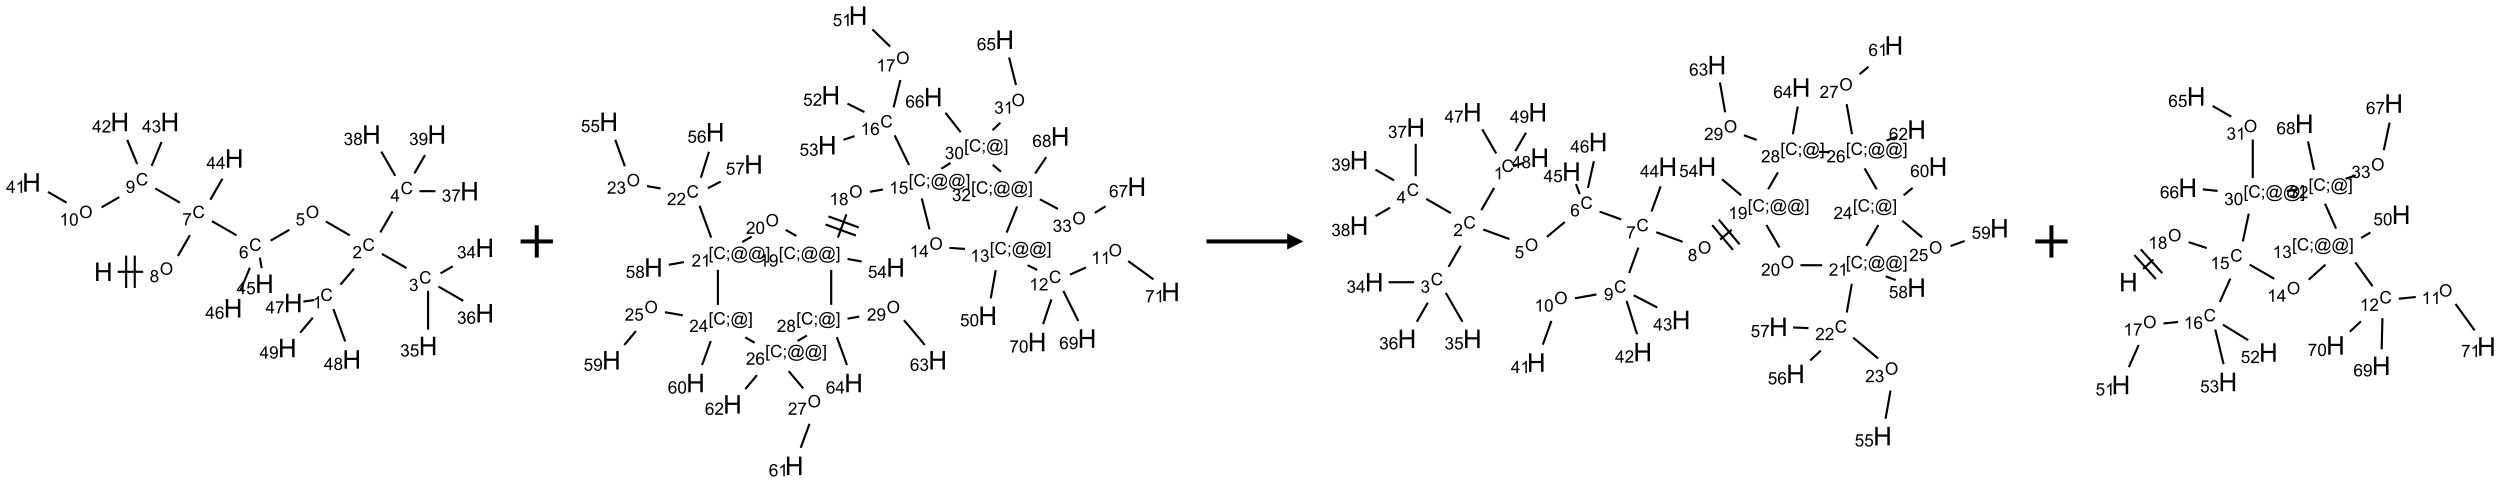 <?xml version="1.0" encoding="UTF-8"?>
<svg xmlns="http://www.w3.org/2000/svg" xmlns:xlink="http://www.w3.org/1999/xlink" width="1548" height="299" viewBox="0 0 1548 299">
<defs>
<g>
<g id="glyph-0-0">
<path d="M 2 0 L 2 -10 L 10 -10 L 10 0 Z M 2.25 -0.25 L 9.75 -0.25 L 9.75 -9.75 L 2.25 -9.75 Z M 2.25 -0.25 "/>
</g>
<g id="glyph-0-1">
<path d="M 1.281 0 L 1.281 -11.453 L 2.797 -11.453 L 2.797 -6.75 L 8.75 -6.75 L 8.75 -11.453 L 10.266 -11.453 L 10.266 0 L 8.75 0 L 8.75 -5.398 L 2.797 -5.398 L 2.797 0 Z M 1.281 0 "/>
</g>
<g id="glyph-1-0">
<path d="M 1.332 0 L 1.332 -6.668 L 6.668 -6.668 L 6.668 0 Z M 1.5 -0.168 L 6.5 -0.168 L 6.5 -6.5 L 1.5 -6.5 Z M 1.5 -0.168 "/>
</g>
<g id="glyph-1-1">
<path d="M 0.516 -3.719 C 0.516 -4.984 0.855 -5.977 1.535 -6.695 C 2.215 -7.414 3.094 -7.77 4.172 -7.77 C 4.875 -7.77 5.512 -7.602 6.078 -7.266 C 6.645 -6.93 7.074 -6.461 7.371 -5.855 C 7.668 -5.254 7.816 -4.57 7.816 -3.809 C 7.816 -3.035 7.66 -2.34 7.348 -1.73 C 7.035 -1.117 6.594 -0.656 6.02 -0.34 C 5.449 -0.027 4.828 0.129 4.168 0.129 C 3.449 0.129 2.805 -0.043 2.238 -0.391 C 1.672 -0.738 1.246 -1.211 0.953 -1.812 C 0.66 -2.414 0.516 -3.047 0.516 -3.719 Z M 1.559 -3.703 C 1.559 -2.781 1.805 -2.059 2.301 -1.527 C 2.793 -1 3.414 -0.734 4.16 -0.734 C 4.922 -0.734 5.547 -1 6.039 -1.535 C 6.531 -2.07 6.777 -2.828 6.777 -3.812 C 6.777 -4.434 6.672 -4.977 6.461 -5.441 C 6.25 -5.902 5.945 -6.262 5.539 -6.52 C 5.133 -6.773 4.68 -6.902 4.176 -6.902 C 3.461 -6.902 2.848 -6.656 2.332 -6.164 C 1.816 -5.672 1.559 -4.852 1.559 -3.703 Z M 1.559 -3.703 "/>
</g>
<g id="glyph-1-2">
<path d="M 1.887 -4.141 C 1.496 -4.281 1.207 -4.484 1.02 -4.75 C 0.832 -5.016 0.738 -5.328 0.738 -5.699 C 0.738 -6.254 0.938 -6.719 1.34 -7.098 C 1.738 -7.477 2.27 -7.668 2.934 -7.668 C 3.598 -7.668 4.137 -7.473 4.543 -7.086 C 4.949 -6.699 5.152 -6.227 5.152 -5.672 C 5.152 -5.316 5.059 -5.008 4.871 -4.746 C 4.688 -4.484 4.406 -4.281 4.027 -4.141 C 4.496 -3.988 4.852 -3.742 5.098 -3.402 C 5.34 -3.062 5.465 -2.656 5.465 -2.184 C 5.465 -1.531 5.234 -0.98 4.77 -0.535 C 4.309 -0.09 3.703 0.129 2.949 0.129 C 2.195 0.129 1.586 -0.094 1.125 -0.539 C 0.664 -0.984 0.434 -1.543 0.434 -2.207 C 0.434 -2.703 0.559 -3.121 0.809 -3.457 C 1.062 -3.793 1.422 -4.02 1.887 -4.141 Z M 1.699 -5.73 C 1.699 -5.367 1.812 -5.074 2.047 -4.844 C 2.281 -4.613 2.582 -4.5 2.953 -4.5 C 3.312 -4.5 3.609 -4.613 3.84 -4.84 C 4.07 -5.066 4.188 -5.348 4.188 -5.676 C 4.188 -6.02 4.07 -6.309 3.832 -6.543 C 3.594 -6.777 3.297 -6.895 2.941 -6.895 C 2.586 -6.895 2.289 -6.781 2.051 -6.551 C 1.816 -6.324 1.699 -6.047 1.699 -5.73 Z M 1.395 -2.203 C 1.395 -1.938 1.461 -1.676 1.586 -1.426 C 1.711 -1.176 1.902 -0.984 2.152 -0.848 C 2.402 -0.711 2.672 -0.641 2.957 -0.641 C 3.406 -0.641 3.777 -0.785 4.066 -1.074 C 4.359 -1.363 4.504 -1.727 4.504 -2.172 C 4.504 -2.625 4.355 -2.996 4.055 -3.293 C 3.754 -3.586 3.379 -3.734 2.926 -3.734 C 2.484 -3.734 2.121 -3.59 1.832 -3.297 C 1.543 -3.004 1.395 -2.641 1.395 -2.203 Z M 1.395 -2.203 "/>
</g>
<g id="glyph-1-3">
<path d="M 6.27 -2.676 L 7.281 -2.422 C 7.07 -1.594 6.688 -0.961 6.137 -0.523 C 5.586 -0.086 4.914 0.129 4.121 0.129 C 3.297 0.129 2.629 -0.039 2.113 -0.371 C 1.598 -0.707 1.203 -1.191 0.934 -1.828 C 0.664 -2.465 0.531 -3.145 0.531 -3.875 C 0.531 -4.672 0.684 -5.363 0.988 -5.957 C 1.293 -6.547 1.723 -6.996 2.285 -7.305 C 2.844 -7.613 3.461 -7.766 4.137 -7.766 C 4.898 -7.766 5.543 -7.57 6.062 -7.184 C 6.582 -6.793 6.945 -6.246 7.152 -5.543 L 6.156 -5.309 C 5.98 -5.863 5.723 -6.266 5.387 -6.52 C 5.051 -6.773 4.625 -6.902 4.113 -6.902 C 3.527 -6.902 3.039 -6.762 2.645 -6.48 C 2.25 -6.199 1.973 -5.82 1.812 -5.348 C 1.652 -4.871 1.574 -4.383 1.574 -3.879 C 1.574 -3.23 1.668 -2.664 1.855 -2.18 C 2.047 -1.695 2.34 -1.332 2.738 -1.094 C 3.137 -0.855 3.57 -0.734 4.035 -0.734 C 4.602 -0.734 5.082 -0.898 5.473 -1.223 C 5.867 -1.551 6.133 -2.035 6.27 -2.676 Z M 6.27 -2.676 "/>
</g>
<g id="glyph-1-4">
<path d="M 0.504 -6.637 L 0.504 -7.535 L 5.449 -7.535 L 5.449 -6.809 C 4.961 -6.289 4.48 -5.602 4.004 -4.746 C 3.527 -3.887 3.156 -3.004 2.895 -2.098 C 2.707 -1.461 2.59 -0.762 2.535 0 L 1.574 0 C 1.582 -0.602 1.703 -1.328 1.926 -2.176 C 2.152 -3.027 2.477 -3.848 2.898 -4.637 C 3.32 -5.426 3.77 -6.094 4.246 -6.637 Z M 0.504 -6.637 "/>
</g>
<g id="glyph-1-5">
<path d="M 5.309 -5.766 L 4.375 -5.691 C 4.293 -6.059 4.172 -6.328 4.02 -6.496 C 3.766 -6.762 3.453 -6.895 3.082 -6.895 C 2.785 -6.895 2.523 -6.812 2.297 -6.645 C 2 -6.43 1.77 -6.117 1.598 -5.703 C 1.43 -5.289 1.34 -4.703 1.332 -3.938 C 1.559 -4.281 1.836 -4.535 2.16 -4.703 C 2.488 -4.871 2.828 -4.953 3.188 -4.953 C 3.812 -4.953 4.344 -4.723 4.785 -4.262 C 5.223 -3.801 5.441 -3.207 5.441 -2.48 C 5.441 -2 5.34 -1.555 5.133 -1.145 C 4.926 -0.73 4.641 -0.418 4.281 -0.199 C 3.922 0.02 3.512 0.129 3.051 0.129 C 2.27 0.129 1.633 -0.156 1.141 -0.73 C 0.648 -1.305 0.402 -2.254 0.402 -3.574 C 0.402 -5.051 0.672 -6.121 1.219 -6.793 C 1.695 -7.375 2.336 -7.668 3.141 -7.668 C 3.742 -7.668 4.234 -7.5 4.617 -7.16 C 5 -6.824 5.23 -6.359 5.309 -5.766 Z M 1.48 -2.473 C 1.48 -2.152 1.547 -1.844 1.684 -1.547 C 1.82 -1.25 2.016 -1.027 2.262 -0.871 C 2.508 -0.719 2.766 -0.641 3.035 -0.641 C 3.434 -0.641 3.773 -0.801 4.059 -1.121 C 4.344 -1.441 4.484 -1.875 4.484 -2.422 C 4.484 -2.949 4.344 -3.367 4.062 -3.668 C 3.781 -3.973 3.426 -4.125 3 -4.125 C 2.578 -4.125 2.219 -3.973 1.922 -3.668 C 1.625 -3.363 1.48 -2.969 1.48 -2.473 Z M 1.48 -2.473 "/>
</g>
<g id="glyph-1-6">
<path d="M 0.441 -2 L 1.426 -2.082 C 1.5 -1.605 1.668 -1.242 1.934 -1.004 C 2.199 -0.762 2.52 -0.641 2.895 -0.641 C 3.348 -0.641 3.73 -0.812 4.043 -1.152 C 4.355 -1.492 4.512 -1.941 4.512 -2.504 C 4.512 -3.039 4.359 -3.461 4.059 -3.77 C 3.758 -4.078 3.367 -4.234 2.879 -4.234 C 2.578 -4.234 2.305 -4.164 2.062 -4.027 C 1.82 -3.891 1.629 -3.715 1.488 -3.496 L 0.609 -3.609 L 1.348 -7.531 L 5.145 -7.531 L 5.145 -6.637 L 2.098 -6.637 L 1.688 -4.582 C 2.145 -4.902 2.625 -5.062 3.129 -5.062 C 3.797 -5.062 4.359 -4.832 4.816 -4.371 C 5.277 -3.91 5.504 -3.312 5.504 -2.59 C 5.504 -1.898 5.305 -1.301 4.902 -0.797 C 4.41 -0.18 3.742 0.129 2.895 0.129 C 2.199 0.129 1.633 -0.062 1.195 -0.453 C 0.758 -0.844 0.504 -1.359 0.441 -2 Z M 0.441 -2 "/>
</g>
<g id="glyph-1-7">
<path d="M 5.371 -0.902 L 5.371 0 L 0.324 0 C 0.316 -0.227 0.352 -0.441 0.434 -0.652 C 0.562 -0.996 0.766 -1.332 1.051 -1.668 C 1.332 -2 1.742 -2.387 2.277 -2.824 C 3.105 -3.504 3.668 -4.043 3.957 -4.441 C 4.25 -4.84 4.395 -5.215 4.395 -5.566 C 4.395 -5.938 4.262 -6.254 3.996 -6.508 C 3.73 -6.762 3.387 -6.891 2.957 -6.891 C 2.508 -6.891 2.145 -6.754 1.875 -6.484 C 1.605 -6.215 1.469 -5.84 1.465 -5.359 L 0.5 -5.457 C 0.566 -6.176 0.812 -6.727 1.246 -7.102 C 1.676 -7.477 2.254 -7.668 2.98 -7.668 C 3.711 -7.668 4.293 -7.465 4.719 -7.059 C 5.145 -6.652 5.359 -6.148 5.359 -5.547 C 5.359 -5.242 5.297 -4.941 5.172 -4.645 C 5.047 -4.352 4.84 -4.039 4.551 -3.715 C 4.262 -3.387 3.777 -2.938 3.105 -2.371 C 2.543 -1.898 2.18 -1.578 2.02 -1.41 C 1.859 -1.242 1.73 -1.07 1.625 -0.902 Z M 5.371 -0.902 "/>
</g>
<g id="glyph-1-8">
<path d="M 3.973 0 L 3.035 0 L 3.035 -5.973 C 2.809 -5.758 2.516 -5.543 2.148 -5.328 C 1.781 -5.113 1.453 -4.953 1.16 -4.844 L 1.16 -5.75 C 1.684 -5.996 2.145 -6.297 2.535 -6.645 C 2.93 -6.996 3.207 -7.336 3.371 -7.668 L 3.973 -7.668 Z M 3.973 0 "/>
</g>
<g id="glyph-1-9">
<path d="M 3.449 0 L 3.449 -1.828 L 0.137 -1.828 L 0.137 -2.688 L 3.621 -7.637 L 4.387 -7.637 L 4.387 -2.688 L 5.418 -2.688 L 5.418 -1.828 L 4.387 -1.828 L 4.387 0 Z M 3.449 -2.688 L 3.449 -6.129 L 1.059 -2.688 Z M 3.449 -2.688 "/>
</g>
<g id="glyph-1-10">
<path d="M 0.582 -1.766 L 1.484 -1.848 C 1.562 -1.426 1.707 -1.117 1.922 -0.926 C 2.137 -0.734 2.414 -0.641 2.75 -0.641 C 3.039 -0.641 3.289 -0.707 3.508 -0.84 C 3.727 -0.973 3.902 -1.148 4.043 -1.367 C 4.18 -1.586 4.297 -1.887 4.391 -2.262 C 4.484 -2.637 4.531 -3.016 4.531 -3.406 C 4.531 -3.449 4.531 -3.512 4.527 -3.594 C 4.34 -3.297 4.082 -3.055 3.758 -2.867 C 3.434 -2.68 3.082 -2.59 2.703 -2.59 C 2.07 -2.59 1.535 -2.816 1.098 -3.277 C 0.66 -3.734 0.441 -4.34 0.441 -5.09 C 0.441 -5.863 0.672 -6.484 1.129 -6.957 C 1.586 -7.43 2.156 -7.668 2.844 -7.668 C 3.34 -7.668 3.793 -7.531 4.207 -7.266 C 4.617 -7 4.93 -6.617 5.145 -6.121 C 5.355 -5.629 5.465 -4.91 5.465 -3.973 C 5.465 -2.996 5.359 -2.223 5.145 -1.645 C 4.934 -1.066 4.617 -0.625 4.199 -0.324 C 3.781 -0.02 3.293 0.129 2.73 0.129 C 2.133 0.129 1.645 -0.035 1.266 -0.367 C 0.887 -0.699 0.66 -1.164 0.582 -1.766 Z M 4.422 -5.137 C 4.422 -5.676 4.277 -6.102 3.992 -6.418 C 3.707 -6.734 3.359 -6.891 2.957 -6.891 C 2.543 -6.891 2.18 -6.719 1.871 -6.379 C 1.562 -6.039 1.406 -5.598 1.406 -5.059 C 1.406 -4.57 1.555 -4.176 1.848 -3.871 C 2.141 -3.566 2.5 -3.418 2.934 -3.418 C 3.367 -3.418 3.723 -3.57 4.004 -3.871 C 4.281 -4.176 4.422 -4.598 4.422 -5.137 Z M 4.422 -5.137 "/>
</g>
<g id="glyph-1-11">
<path d="M 0.449 -2.016 L 1.387 -2.141 C 1.492 -1.609 1.676 -1.227 1.934 -0.992 C 2.191 -0.758 2.508 -0.641 2.879 -0.641 C 3.32 -0.641 3.695 -0.793 3.996 -1.098 C 4.301 -1.402 4.453 -1.781 4.453 -2.234 C 4.453 -2.664 4.312 -3.02 4.031 -3.301 C 3.75 -3.578 3.391 -3.719 2.957 -3.719 C 2.781 -3.719 2.562 -3.684 2.297 -3.613 L 2.402 -4.438 C 2.465 -4.43 2.516 -4.426 2.551 -4.426 C 2.949 -4.426 3.312 -4.531 3.629 -4.738 C 3.949 -4.949 4.109 -5.27 4.109 -5.703 C 4.109 -6.047 3.992 -6.332 3.762 -6.559 C 3.527 -6.785 3.227 -6.895 2.859 -6.895 C 2.496 -6.895 2.191 -6.781 1.949 -6.551 C 1.707 -6.324 1.547 -5.98 1.48 -5.52 L 0.543 -5.688 C 0.656 -6.316 0.918 -6.805 1.324 -7.148 C 1.73 -7.492 2.234 -7.668 2.84 -7.668 C 3.254 -7.668 3.641 -7.578 3.988 -7.398 C 4.34 -7.219 4.609 -6.977 4.793 -6.668 C 4.98 -6.359 5.074 -6.031 5.074 -5.684 C 5.074 -5.352 4.984 -5.051 4.809 -4.781 C 4.629 -4.512 4.367 -4.297 4.02 -4.137 C 4.473 -4.031 4.824 -3.816 5.074 -3.488 C 5.324 -3.16 5.449 -2.75 5.449 -2.254 C 5.449 -1.59 5.203 -1.023 4.719 -0.559 C 4.234 -0.098 3.617 0.137 2.875 0.137 C 2.203 0.137 1.648 -0.062 1.207 -0.465 C 0.762 -0.863 0.512 -1.379 0.449 -2.016 Z M 0.449 -2.016 "/>
</g>
<g id="glyph-1-12">
<path d="M 0.441 -3.766 C 0.441 -4.668 0.535 -5.395 0.723 -5.945 C 0.906 -6.496 1.184 -6.922 1.551 -7.219 C 1.918 -7.516 2.375 -7.668 2.934 -7.668 C 3.344 -7.668 3.703 -7.586 4.012 -7.418 C 4.32 -7.254 4.574 -7.016 4.777 -6.707 C 4.977 -6.395 5.137 -6.016 5.25 -5.57 C 5.363 -5.125 5.422 -4.523 5.422 -3.766 C 5.422 -2.871 5.328 -2.148 5.145 -1.598 C 4.961 -1.047 4.688 -0.621 4.32 -0.32 C 3.953 -0.02 3.492 0.129 2.934 0.129 C 2.195 0.129 1.617 -0.133 1.199 -0.66 C 0.695 -1.297 0.441 -2.332 0.441 -3.766 Z M 1.406 -3.766 C 1.406 -2.512 1.555 -1.68 1.848 -1.262 C 2.141 -0.848 2.5 -0.641 2.934 -0.641 C 3.363 -0.641 3.727 -0.848 4.02 -1.266 C 4.312 -1.684 4.457 -2.516 4.457 -3.766 C 4.457 -5.023 4.312 -5.859 4.02 -6.27 C 3.727 -6.684 3.359 -6.891 2.922 -6.891 C 2.492 -6.891 2.148 -6.707 1.891 -6.344 C 1.566 -5.879 1.406 -5.02 1.406 -3.766 Z M 1.406 -3.766 "/>
</g>
<g id="glyph-1-13">
<path d="M 0.723 2.121 L 0.723 -7.637 L 2.793 -7.637 L 2.793 -6.859 L 1.66 -6.859 L 1.66 1.344 L 2.793 1.344 L 2.793 2.121 Z M 0.723 2.121 "/>
</g>
<g id="glyph-1-14">
<path d="M 0.949 -4.465 L 0.949 -5.531 L 2.016 -5.531 L 2.016 -4.465 Z M 0.949 0 L 0.949 -1.066 L 2.016 -1.066 L 2.016 0 C 2.016 0.391 1.945 0.711 1.809 0.949 C 1.668 1.191 1.449 1.379 1.145 1.512 L 0.887 1.109 C 1.082 1.023 1.23 0.895 1.324 0.727 C 1.418 0.559 1.469 0.316 1.48 0 Z M 0.949 0 "/>
</g>
<g id="glyph-1-15">
<path d="M 6.047 -0.848 C 5.82 -0.59 5.57 -0.379 5.289 -0.223 C 5.008 -0.062 4.73 0.016 4.449 0.016 C 4.141 0.016 3.84 -0.074 3.547 -0.254 C 3.254 -0.434 3.02 -0.715 2.836 -1.09 C 2.652 -1.465 2.562 -1.875 2.562 -2.324 C 2.562 -2.875 2.703 -3.43 2.988 -3.98 C 3.27 -4.535 3.621 -4.953 4.043 -5.23 C 4.461 -5.508 4.871 -5.645 5.266 -5.645 C 5.566 -5.645 5.855 -5.566 6.129 -5.41 C 6.402 -5.25 6.641 -5.012 6.84 -4.688 L 7.016 -5.496 L 7.949 -5.496 L 7.199 -2 C 7.094 -1.516 7.043 -1.246 7.043 -1.191 C 7.043 -1.098 7.078 -1.02 7.148 -0.949 C 7.219 -0.883 7.305 -0.848 7.406 -0.848 C 7.59 -0.848 7.832 -0.953 8.129 -1.168 C 8.527 -1.445 8.84 -1.816 9.07 -2.285 C 9.301 -2.75 9.418 -3.234 9.418 -3.73 C 9.418 -4.309 9.27 -4.852 8.973 -5.355 C 8.676 -5.859 8.23 -6.262 7.645 -6.562 C 7.055 -6.863 6.406 -7.016 5.691 -7.016 C 4.879 -7.016 4.137 -6.824 3.465 -6.445 C 2.793 -6.066 2.273 -5.52 1.902 -4.809 C 1.535 -4.098 1.348 -3.34 1.348 -2.527 C 1.348 -1.676 1.535 -0.941 1.902 -0.328 C 2.273 0.285 2.809 0.742 3.508 1.035 C 4.207 1.328 4.984 1.473 5.832 1.473 C 6.742 1.473 7.504 1.32 8.121 1.016 C 8.734 0.711 9.195 0.34 9.5 -0.098 L 10.441 -0.098 C 10.266 0.266 9.961 0.637 9.531 1.016 C 9.102 1.395 8.59 1.695 7.996 1.914 C 7.402 2.133 6.688 2.246 5.848 2.246 C 5.078 2.246 4.367 2.145 3.715 1.949 C 3.066 1.75 2.512 1.453 2.051 1.055 C 1.594 0.656 1.25 0.199 1.016 -0.316 C 0.723 -0.973 0.578 -1.684 0.578 -2.441 C 0.578 -3.289 0.75 -4.098 1.098 -4.863 C 1.523 -5.805 2.125 -6.527 2.902 -7.027 C 3.684 -7.527 4.629 -7.777 5.738 -7.777 C 6.602 -7.777 7.375 -7.602 8.059 -7.246 C 8.746 -6.895 9.285 -6.371 9.684 -5.672 C 10.02 -5.07 10.188 -4.418 10.188 -3.715 C 10.188 -2.707 9.832 -1.812 9.125 -1.031 C 8.492 -0.328 7.801 0.02 7.051 0.02 C 6.812 0.02 6.617 -0.016 6.473 -0.09 C 6.324 -0.16 6.215 -0.266 6.145 -0.402 C 6.102 -0.488 6.066 -0.637 6.047 -0.848 Z M 3.527 -2.262 C 3.527 -1.785 3.641 -1.414 3.863 -1.152 C 4.09 -0.887 4.348 -0.754 4.641 -0.754 C 4.836 -0.754 5.039 -0.812 5.254 -0.93 C 5.469 -1.047 5.676 -1.219 5.871 -1.449 C 6.066 -1.676 6.23 -1.969 6.355 -2.32 C 6.48 -2.672 6.543 -3.027 6.543 -3.379 C 6.543 -3.852 6.426 -4.219 6.191 -4.48 C 5.957 -4.738 5.672 -4.871 5.332 -4.871 C 5.109 -4.871 4.902 -4.812 4.707 -4.699 C 4.512 -4.586 4.32 -4.406 4.137 -4.156 C 3.953 -3.906 3.805 -3.602 3.691 -3.246 C 3.582 -2.887 3.527 -2.559 3.527 -2.262 Z M 3.527 -2.262 "/>
</g>
<g id="glyph-1-16">
<path d="M 2.27 2.121 L 0.203 2.121 L 0.203 1.344 L 1.332 1.344 L 1.332 -6.859 L 0.203 -6.859 L 0.203 -7.637 L 2.27 -7.637 Z M 2.27 2.121 "/>
</g>
</g>
</defs>
<path fill="none" stroke-width="0.033" stroke-linecap="butt" stroke-linejoin="miter" stroke="rgb(0%, 0%, 0%)" stroke-opacity="1" stroke-miterlimit="10" d="M 1.334 2.319 L 1.729 2.319 " transform="matrix(40, 0, 0, 40, 19.512, 75.529)"/>
<path fill="none" stroke-width="0.033" stroke-linecap="butt" stroke-linejoin="miter" stroke="rgb(0%, 0%, 0%)" stroke-opacity="1" stroke-miterlimit="10" d="M 1.598 2.569 L 1.598 2.069 " transform="matrix(40, 0, 0, 40, 19.512, 75.529)"/>
<path fill="none" stroke-width="0.033" stroke-linecap="butt" stroke-linejoin="miter" stroke="rgb(0%, 0%, 0%)" stroke-opacity="1" stroke-miterlimit="10" d="M 1.465 2.569 L 1.465 2.069 " transform="matrix(40, 0, 0, 40, 19.512, 75.529)"/>
<path fill="none" stroke-width="0.033" stroke-linecap="butt" stroke-linejoin="miter" stroke="rgb(0%, 0%, 0%)" stroke-opacity="1" stroke-miterlimit="10" d="M 2.266 2.075 L 2.452 1.752 " transform="matrix(40, 0, 0, 40, 19.512, 75.529)"/>
<path fill="none" stroke-width="0.033" stroke-linecap="butt" stroke-linejoin="miter" stroke="rgb(0%, 0%, 0%)" stroke-opacity="1" stroke-miterlimit="10" d="M 2.793 1.535 L 3.174 1.755 " transform="matrix(40, 0, 0, 40, 19.512, 75.529)"/>
<path fill="none" stroke-width="0.033" stroke-linecap="butt" stroke-linejoin="miter" stroke="rgb(0%, 0%, 0%)" stroke-opacity="1" stroke-miterlimit="10" d="M 3.701 1.837 L 3.991 1.669 " transform="matrix(40, 0, 0, 40, 19.512, 75.529)"/>
<path fill="none" stroke-width="0.033" stroke-linecap="butt" stroke-linejoin="miter" stroke="rgb(0%, 0%, 0%)" stroke-opacity="1" stroke-miterlimit="10" d="M 4.557 1.541 L 4.928 1.755 " transform="matrix(40, 0, 0, 40, 19.512, 75.529)"/>
<path fill="none" stroke-width="0.033" stroke-linecap="butt" stroke-linejoin="miter" stroke="rgb(0%, 0%, 0%)" stroke-opacity="1" stroke-miterlimit="10" d="M 4.993 2.269 L 4.783 2.518 " transform="matrix(40, 0, 0, 40, 19.512, 75.529)"/>
<path fill="none" stroke-width="0.033" stroke-linecap="butt" stroke-linejoin="miter" stroke="rgb(0%, 0%, 0%)" stroke-opacity="1" stroke-miterlimit="10" d="M 4.375 2.757 L 4.209 2.78 " transform="matrix(40, 0, 0, 40, 19.512, 75.529)"/>
<path fill="none" stroke-width="0.033" stroke-linecap="butt" stroke-linejoin="miter" stroke="rgb(0%, 0%, 0%)" stroke-opacity="1" stroke-miterlimit="10" d="M 4.673 2.896 L 4.856 3.398 " transform="matrix(40, 0, 0, 40, 19.512, 75.529)"/>
<path fill="none" stroke-width="0.033" stroke-linecap="butt" stroke-linejoin="miter" stroke="rgb(0%, 0%, 0%)" stroke-opacity="1" stroke-miterlimit="10" d="M 4.354 3.03 L 4.159 3.262 " transform="matrix(40, 0, 0, 40, 19.512, 75.529)"/>
<path fill="none" stroke-width="0.033" stroke-linecap="butt" stroke-linejoin="miter" stroke="rgb(0%, 0%, 0%)" stroke-opacity="1" stroke-miterlimit="10" d="M 5.424 2.042 L 5.805 2.262 " transform="matrix(40, 0, 0, 40, 19.512, 75.529)"/>
<path fill="none" stroke-width="0.033" stroke-linecap="butt" stroke-linejoin="miter" stroke="rgb(0%, 0%, 0%)" stroke-opacity="1" stroke-miterlimit="10" d="M 6.332 2.343 L 6.521 2.234 " transform="matrix(40, 0, 0, 40, 19.512, 75.529)"/>
<path fill="none" stroke-width="0.033" stroke-linecap="butt" stroke-linejoin="miter" stroke="rgb(0%, 0%, 0%)" stroke-opacity="1" stroke-miterlimit="10" d="M 6.139 2.614 L 6.139 3.214 " transform="matrix(40, 0, 0, 40, 19.512, 75.529)"/>
<path fill="none" stroke-width="0.033" stroke-linecap="butt" stroke-linejoin="miter" stroke="rgb(0%, 0%, 0%)" stroke-opacity="1" stroke-miterlimit="10" d="M 6.301 2.548 L 6.683 2.769 " transform="matrix(40, 0, 0, 40, 19.512, 75.529)"/>
<path fill="none" stroke-width="0.033" stroke-linecap="butt" stroke-linejoin="miter" stroke="rgb(0%, 0%, 0%)" stroke-opacity="1" stroke-miterlimit="10" d="M 5.399 1.71 L 5.588 1.384 " transform="matrix(40, 0, 0, 40, 19.512, 75.529)"/>
<path fill="none" stroke-width="0.033" stroke-linecap="butt" stroke-linejoin="miter" stroke="rgb(0%, 0%, 0%)" stroke-opacity="1" stroke-miterlimit="10" d="M 6.005 1.071 L 6.252 1.071 " transform="matrix(40, 0, 0, 40, 19.512, 75.529)"/>
<path fill="none" stroke-width="0.033" stroke-linecap="butt" stroke-linejoin="miter" stroke="rgb(0%, 0%, 0%)" stroke-opacity="1" stroke-miterlimit="10" d="M 5.63 0.833 L 5.415 0.459 " transform="matrix(40, 0, 0, 40, 19.512, 75.529)"/>
<path fill="none" stroke-width="0.033" stroke-linecap="butt" stroke-linejoin="miter" stroke="rgb(0%, 0%, 0%)" stroke-opacity="1" stroke-miterlimit="10" d="M 5.927 0.796 L 6.091 0.512 " transform="matrix(40, 0, 0, 40, 19.512, 75.529)"/>
<path fill="none" stroke-width="0.033" stroke-linecap="butt" stroke-linejoin="miter" stroke="rgb(0%, 0%, 0%)" stroke-opacity="1" stroke-miterlimit="10" d="M 3.535 2.1 L 3.563 2.264 " transform="matrix(40, 0, 0, 40, 19.512, 75.529)"/>
<path fill="none" stroke-width="0.033" stroke-linecap="butt" stroke-linejoin="miter" stroke="rgb(0%, 0%, 0%)" stroke-opacity="1" stroke-miterlimit="10" d="M 3.38 2.257 L 3.235 2.608 " transform="matrix(40, 0, 0, 40, 19.512, 75.529)"/>
<path fill="none" stroke-width="0.033" stroke-linecap="butt" stroke-linejoin="miter" stroke="rgb(0%, 0%, 0%)" stroke-opacity="1" stroke-miterlimit="10" d="M 2.297 1.249 L 1.916 1.029 " transform="matrix(40, 0, 0, 40, 19.512, 75.529)"/>
<path fill="none" stroke-width="0.033" stroke-linecap="butt" stroke-linejoin="miter" stroke="rgb(0%, 0%, 0%)" stroke-opacity="1" stroke-miterlimit="10" d="M 1.359 1.163 L 1.084 1.322 " transform="matrix(40, 0, 0, 40, 19.512, 75.529)"/>
<path fill="none" stroke-width="0.033" stroke-linecap="butt" stroke-linejoin="miter" stroke="rgb(0%, 0%, 0%)" stroke-opacity="1" stroke-miterlimit="10" d="M 0.543 1.249 L 0.255 1.083 " transform="matrix(40, 0, 0, 40, 19.512, 75.529)"/>
<path fill="none" stroke-width="0.033" stroke-linecap="butt" stroke-linejoin="miter" stroke="rgb(0%, 0%, 0%)" stroke-opacity="1" stroke-miterlimit="10" d="M 1.636 0.651 L 1.481 0.276 " transform="matrix(40, 0, 0, 40, 19.512, 75.529)"/>
<path fill="none" stroke-width="0.033" stroke-linecap="butt" stroke-linejoin="miter" stroke="rgb(0%, 0%, 0%)" stroke-opacity="1" stroke-miterlimit="10" d="M 1.86 0.68 L 2.013 0.31 " transform="matrix(40, 0, 0, 40, 19.512, 75.529)"/>
<path fill="none" stroke-width="0.033" stroke-linecap="butt" stroke-linejoin="miter" stroke="rgb(0%, 0%, 0%)" stroke-opacity="1" stroke-miterlimit="10" d="M 2.768 1.204 L 2.956 0.878 " transform="matrix(40, 0, 0, 40, 19.512, 75.529)"/>
<g fill="rgb(0%, 0%, 0%)" fill-opacity="1">
<use xlink:href="#glyph-0-1" x="58.219" y="174.008"/>
</g>
<g fill="rgb(0%, 0%, 0%)" fill-opacity="1">
<use xlink:href="#glyph-1-1" x="98.918" y="170.129"/>
</g>
<g fill="rgb(0%, 0%, 0%)" fill-opacity="1">
<use xlink:href="#glyph-1-2" x="92.637" y="174.762"/>
</g>
<g fill="rgb(0%, 0%, 0%)" fill-opacity="1">
<use xlink:href="#glyph-1-3" x="119.152" y="135.047"/>
</g>
<g fill="rgb(0%, 0%, 0%)" fill-opacity="1">
<use xlink:href="#glyph-1-4" x="112.902" y="139.555"/>
</g>
<g fill="rgb(0%, 0%, 0%)" fill-opacity="1">
<use xlink:href="#glyph-1-3" x="154.234" y="155.301"/>
</g>
<g fill="rgb(0%, 0%, 0%)" fill-opacity="1">
<use xlink:href="#glyph-1-5" x="147.988" y="159.938"/>
</g>
<g fill="rgb(0%, 0%, 0%)" fill-opacity="1">
<use xlink:href="#glyph-1-1" x="189.328" y="135.051"/>
</g>
<g fill="rgb(0%, 0%, 0%)" fill-opacity="1">
<use xlink:href="#glyph-1-6" x="183" y="139.551"/>
</g>
<g fill="rgb(0%, 0%, 0%)" fill-opacity="1">
<use xlink:href="#glyph-1-3" x="224.391" y="155.301"/>
</g>
<g fill="rgb(0%, 0%, 0%)" fill-opacity="1">
<use xlink:href="#glyph-1-7" x="218.219" y="159.938"/>
</g>
<g fill="rgb(0%, 0%, 0%)" fill-opacity="1">
<use xlink:href="#glyph-1-3" x="198.352" y="186.328"/>
</g>
<g fill="rgb(0%, 0%, 0%)" fill-opacity="1">
<use xlink:href="#glyph-1-8" x="193.574" y="190.965"/>
</g>
<g fill="rgb(0%, 0%, 0%)" fill-opacity="1">
<use xlink:href="#glyph-0-1" x="175.816" y="193.344"/>
</g>
<g fill="rgb(0%, 0%, 0%)" fill-opacity="1">
<use xlink:href="#glyph-1-9" x="164.383" y="194.105"/>
<use xlink:href="#glyph-1-4" x="170.315" y="194.105"/>
</g>
<g fill="rgb(0%, 0%, 0%)" fill-opacity="1">
<use xlink:href="#glyph-0-1" x="212.027" y="228.273"/>
</g>
<g fill="rgb(0%, 0%, 0%)" fill-opacity="1">
<use xlink:href="#glyph-1-9" x="200.578" y="229.066"/>
<use xlink:href="#glyph-1-2" x="206.51" y="229.066"/>
</g>
<g fill="rgb(0%, 0%, 0%)" fill-opacity="1">
<use xlink:href="#glyph-0-1" x="172.137" y="221.242"/>
</g>
<g fill="rgb(0%, 0%, 0%)" fill-opacity="1">
<use xlink:href="#glyph-1-9" x="160.688" y="222.035"/>
<use xlink:href="#glyph-1-10" x="166.62" y="222.035"/>
</g>
<g fill="rgb(0%, 0%, 0%)" fill-opacity="1">
<use xlink:href="#glyph-1-3" x="259.469" y="175.555"/>
</g>
<g fill="rgb(0%, 0%, 0%)" fill-opacity="1">
<use xlink:href="#glyph-1-11" x="253.215" y="180.188"/>
</g>
<g fill="rgb(0%, 0%, 0%)" fill-opacity="1">
<use xlink:href="#glyph-0-1" x="294.367" y="159.184"/>
</g>
<g fill="rgb(0%, 0%, 0%)" fill-opacity="1">
<use xlink:href="#glyph-1-11" x="282.965" y="159.977"/>
<use xlink:href="#glyph-1-9" x="288.897" y="159.977"/>
</g>
<g fill="rgb(0%, 0%, 0%)" fill-opacity="1">
<use xlink:href="#glyph-0-1" x="259.289" y="219.941"/>
</g>
<g fill="rgb(0%, 0%, 0%)" fill-opacity="1">
<use xlink:href="#glyph-1-11" x="247.797" y="220.734"/>
<use xlink:href="#glyph-1-6" x="253.729" y="220.734"/>
</g>
<g fill="rgb(0%, 0%, 0%)" fill-opacity="1">
<use xlink:href="#glyph-0-1" x="294.367" y="199.688"/>
</g>
<g fill="rgb(0%, 0%, 0%)" fill-opacity="1">
<use xlink:href="#glyph-1-11" x="282.938" y="200.48"/>
<use xlink:href="#glyph-1-5" x="288.87" y="200.48"/>
</g>
<g fill="rgb(0%, 0%, 0%)" fill-opacity="1">
<use xlink:href="#glyph-1-3" x="248.016" y="120.223"/>
</g>
<g fill="rgb(0%, 0%, 0%)" fill-opacity="1">
<use xlink:href="#glyph-1-9" x="241.797" y="124.828"/>
</g>
<g fill="rgb(0%, 0%, 0%)" fill-opacity="1">
<use xlink:href="#glyph-0-1" x="284.969" y="124.105"/>
</g>
<g fill="rgb(0%, 0%, 0%)" fill-opacity="1">
<use xlink:href="#glyph-1-11" x="273.535" y="124.898"/>
<use xlink:href="#glyph-1-4" x="279.467" y="124.898"/>
</g>
<g fill="rgb(0%, 0%, 0%)" fill-opacity="1">
<use xlink:href="#glyph-0-1" x="224.211" y="89.027"/>
</g>
<g fill="rgb(0%, 0%, 0%)" fill-opacity="1">
<use xlink:href="#glyph-1-11" x="212.762" y="89.82"/>
<use xlink:href="#glyph-1-2" x="218.694" y="89.82"/>
</g>
<g fill="rgb(0%, 0%, 0%)" fill-opacity="1">
<use xlink:href="#glyph-0-1" x="264.715" y="89.027"/>
</g>
<g fill="rgb(0%, 0%, 0%)" fill-opacity="1">
<use xlink:href="#glyph-1-11" x="253.266" y="89.82"/>
<use xlink:href="#glyph-1-10" x="259.198" y="89.82"/>
</g>
<g fill="rgb(0%, 0%, 0%)" fill-opacity="1">
<use xlink:href="#glyph-0-1" x="157.973" y="181.418"/>
</g>
<g fill="rgb(0%, 0%, 0%)" fill-opacity="1">
<use xlink:href="#glyph-1-9" x="146.48" y="182.176"/>
<use xlink:href="#glyph-1-6" x="152.413" y="182.176"/>
</g>
<g fill="rgb(0%, 0%, 0%)" fill-opacity="1">
<use xlink:href="#glyph-0-1" x="138.551" y="196.605"/>
</g>
<g fill="rgb(0%, 0%, 0%)" fill-opacity="1">
<use xlink:href="#glyph-1-9" x="127.125" y="197.398"/>
<use xlink:href="#glyph-1-5" x="133.057" y="197.398"/>
</g>
<g fill="rgb(0%, 0%, 0%)" fill-opacity="1">
<use xlink:href="#glyph-1-3" x="84.074" y="114.797"/>
</g>
<g fill="rgb(0%, 0%, 0%)" fill-opacity="1">
<use xlink:href="#glyph-1-10" x="77.809" y="119.434"/>
</g>
<g fill="rgb(0%, 0%, 0%)" fill-opacity="1">
<use xlink:href="#glyph-1-1" x="49.012" y="135.051"/>
</g>
<g fill="rgb(0%, 0%, 0%)" fill-opacity="1">
<use xlink:href="#glyph-1-8" x="36.84" y="139.684"/>
<use xlink:href="#glyph-1-12" x="42.772" y="139.684"/>
</g>
<g fill="rgb(0%, 0%, 0%)" fill-opacity="1">
<use xlink:href="#glyph-0-1" x="13.738" y="118.68"/>
</g>
<g fill="rgb(0%, 0%, 0%)" fill-opacity="1">
<use xlink:href="#glyph-1-9" x="3.781" y="119.473"/>
<use xlink:href="#glyph-1-8" x="9.714" y="119.473"/>
</g>
<g fill="rgb(0%, 0%, 0%)" fill-opacity="1">
<use xlink:href="#glyph-0-1" x="68.395" y="81.258"/>
</g>
<g fill="rgb(0%, 0%, 0%)" fill-opacity="1">
<use xlink:href="#glyph-1-9" x="57.039" y="82.051"/>
<use xlink:href="#glyph-1-7" x="62.971" y="82.051"/>
</g>
<g fill="rgb(0%, 0%, 0%)" fill-opacity="1">
<use xlink:href="#glyph-0-1" x="99.398" y="81.258"/>
</g>
<g fill="rgb(0%, 0%, 0%)" fill-opacity="1">
<use xlink:href="#glyph-1-9" x="87.965" y="82.051"/>
<use xlink:href="#glyph-1-11" x="93.897" y="82.051"/>
</g>
<g fill="rgb(0%, 0%, 0%)" fill-opacity="1">
<use xlink:href="#glyph-0-1" x="139.227" y="103.852"/>
</g>
<g fill="rgb(0%, 0%, 0%)" fill-opacity="1">
<use xlink:href="#glyph-1-9" x="127.824" y="104.613"/>
<use xlink:href="#glyph-1-9" x="133.757" y="104.613"/>
</g>
<path fill="none" stroke-width="0.062" stroke-linecap="butt" stroke-linejoin="miter" stroke="rgb(0%, 0%, 0%)" stroke-opacity="1" stroke-miterlimit="10" d="M -0 0 L 0.5 0 M 0.25 -0.25 L 0.25 0.25 " transform="matrix(40, 0, 0, 40, 322.363, 149.5)"/>
<path fill="none" stroke-width="0.033" stroke-linecap="butt" stroke-linejoin="miter" stroke="rgb(0%, 0%, 0%)" stroke-opacity="1" stroke-miterlimit="10" d="M 7.388 3.899 L 7.14 4.01 " transform="matrix(40, 0, 0, 40, 376.918, 9.645)"/>
<path fill="none" stroke-width="0.033" stroke-linecap="butt" stroke-linejoin="miter" stroke="rgb(0%, 0%, 0%)" stroke-opacity="1" stroke-miterlimit="10" d="M 6.633 3.937 L 6.483 3.864 " transform="matrix(40, 0, 0, 40, 376.918, 9.645)"/>
<path fill="none" stroke-width="0.033" stroke-linecap="butt" stroke-linejoin="miter" stroke="rgb(0%, 0%, 0%)" stroke-opacity="1" stroke-miterlimit="10" d="M 5.991 3.941 L 5.914 4.377 " transform="matrix(40, 0, 0, 40, 376.918, 9.645)"/>
<path fill="none" stroke-width="0.033" stroke-linecap="butt" stroke-linejoin="miter" stroke="rgb(0%, 0%, 0%)" stroke-opacity="1" stroke-miterlimit="10" d="M 5.515 3.612 L 5.274 3.596 " transform="matrix(40, 0, 0, 40, 376.918, 9.645)"/>
<path fill="none" stroke-width="0.033" stroke-linecap="butt" stroke-linejoin="miter" stroke="rgb(0%, 0%, 0%)" stroke-opacity="1" stroke-miterlimit="10" d="M 4.966 3.31 L 4.846 2.831 " transform="matrix(40, 0, 0, 40, 376.918, 9.645)"/>
<path fill="none" stroke-width="0.033" stroke-linecap="butt" stroke-linejoin="miter" stroke="rgb(0%, 0%, 0%)" stroke-opacity="1" stroke-miterlimit="10" d="M 4.65 2.315 L 4.426 1.854 " transform="matrix(40, 0, 0, 40, 376.918, 9.645)"/>
<path fill="none" stroke-width="0.033" stroke-linecap="butt" stroke-linejoin="miter" stroke="rgb(0%, 0%, 0%)" stroke-opacity="1" stroke-miterlimit="10" d="M 4.41 1.421 L 4.515 0.998 " transform="matrix(40, 0, 0, 40, 376.918, 9.645)"/>
<path fill="none" stroke-width="0.033" stroke-linecap="butt" stroke-linejoin="miter" stroke="rgb(0%, 0%, 0%)" stroke-opacity="1" stroke-miterlimit="10" d="M 4.357 0.48 L 4.082 0.214 " transform="matrix(40, 0, 0, 40, 376.918, 9.645)"/>
<path fill="none" stroke-width="0.033" stroke-linecap="butt" stroke-linejoin="miter" stroke="rgb(0%, 0%, 0%)" stroke-opacity="1" stroke-miterlimit="10" d="M 3.958 1.494 L 3.696 1.363 " transform="matrix(40, 0, 0, 40, 376.918, 9.645)"/>
<path fill="none" stroke-width="0.033" stroke-linecap="butt" stroke-linejoin="miter" stroke="rgb(0%, 0%, 0%)" stroke-opacity="1" stroke-miterlimit="10" d="M 3.805 1.866 L 3.634 1.923 " transform="matrix(40, 0, 0, 40, 376.918, 9.645)"/>
<path fill="none" stroke-width="0.033" stroke-linecap="butt" stroke-linejoin="miter" stroke="rgb(0%, 0%, 0%)" stroke-opacity="1" stroke-miterlimit="10" d="M 4.244 2.692 L 4.043 2.727 " transform="matrix(40, 0, 0, 40, 376.918, 9.645)"/>
<path fill="none" stroke-width="0.033" stroke-linecap="butt" stroke-linejoin="miter" stroke="rgb(0%, 0%, 0%)" stroke-opacity="1" stroke-miterlimit="10" d="M 3.679 3.077 L 3.548 3.437 " transform="matrix(40, 0, 0, 40, 376.918, 9.645)"/>
<path fill="none" stroke-width="0.033" stroke-linecap="butt" stroke-linejoin="miter" stroke="rgb(0%, 0%, 0%)" stroke-opacity="1" stroke-miterlimit="10" d="M 3.356 3.234 L 3.826 3.405 " transform="matrix(40, 0, 0, 40, 376.918, 9.645)"/>
<path fill="none" stroke-width="0.033" stroke-linecap="butt" stroke-linejoin="miter" stroke="rgb(0%, 0%, 0%)" stroke-opacity="1" stroke-miterlimit="10" d="M 3.401 3.109 L 3.871 3.28 " transform="matrix(40, 0, 0, 40, 376.918, 9.645)"/>
<path fill="none" stroke-width="0.033" stroke-linecap="butt" stroke-linejoin="miter" stroke="rgb(0%, 0%, 0%)" stroke-opacity="1" stroke-miterlimit="10" d="M 3.697 3.768 L 3.915 3.807 " transform="matrix(40, 0, 0, 40, 376.918, 9.645)"/>
<path fill="none" stroke-width="0.033" stroke-linecap="butt" stroke-linejoin="miter" stroke="rgb(0%, 0%, 0%)" stroke-opacity="1" stroke-miterlimit="10" d="M 2.905 3.412 L 2.739 3.317 " transform="matrix(40, 0, 0, 40, 376.918, 9.645)"/>
<path fill="none" stroke-width="0.033" stroke-linecap="butt" stroke-linejoin="miter" stroke="rgb(0%, 0%, 0%)" stroke-opacity="1" stroke-miterlimit="10" d="M 2.212 3.422 L 2.067 3.506 " transform="matrix(40, 0, 0, 40, 376.918, 9.645)"/>
<path fill="none" stroke-width="0.033" stroke-linecap="butt" stroke-linejoin="miter" stroke="rgb(0%, 0%, 0%)" stroke-opacity="1" stroke-miterlimit="10" d="M 1.586 3.437 L 1.406 2.944 " transform="matrix(40, 0, 0, 40, 376.918, 9.645)"/>
<path fill="none" stroke-width="0.033" stroke-linecap="butt" stroke-linejoin="miter" stroke="rgb(0%, 0%, 0%)" stroke-opacity="1" stroke-miterlimit="10" d="M 0.802 2.676 L 0.593 2.64 " transform="matrix(40, 0, 0, 40, 376.918, 9.645)"/>
<path fill="none" stroke-width="0.033" stroke-linecap="butt" stroke-linejoin="miter" stroke="rgb(0%, 0%, 0%)" stroke-opacity="1" stroke-miterlimit="10" d="M 0.25 2.333 L 0.101 1.922 " transform="matrix(40, 0, 0, 40, 376.918, 9.645)"/>
<path fill="none" stroke-width="0.033" stroke-linecap="butt" stroke-linejoin="miter" stroke="rgb(0%, 0%, 0%)" stroke-opacity="1" stroke-miterlimit="10" d="M 1.426 2.51 L 1.552 2.109 " transform="matrix(40, 0, 0, 40, 376.918, 9.645)"/>
<path fill="none" stroke-width="0.033" stroke-linecap="butt" stroke-linejoin="miter" stroke="rgb(0%, 0%, 0%)" stroke-opacity="1" stroke-miterlimit="10" d="M 1.534 2.673 L 1.734 2.569 " transform="matrix(40, 0, 0, 40, 376.918, 9.645)"/>
<path fill="none" stroke-width="0.033" stroke-linecap="butt" stroke-linejoin="miter" stroke="rgb(0%, 0%, 0%)" stroke-opacity="1" stroke-miterlimit="10" d="M 1.164 3.816 L 0.931 3.857 " transform="matrix(40, 0, 0, 40, 376.918, 9.645)"/>
<path fill="none" stroke-width="0.033" stroke-linecap="butt" stroke-linejoin="miter" stroke="rgb(0%, 0%, 0%)" stroke-opacity="1" stroke-miterlimit="10" d="M 1.69 3.936 L 1.69 4.478 " transform="matrix(40, 0, 0, 40, 376.918, 9.645)"/>
<path fill="none" stroke-width="0.033" stroke-linecap="butt" stroke-linejoin="miter" stroke="rgb(0%, 0%, 0%)" stroke-opacity="1" stroke-miterlimit="10" d="M 1.147 4.64 L 0.871 4.592 " transform="matrix(40, 0, 0, 40, 376.918, 9.645)"/>
<path fill="none" stroke-width="0.033" stroke-linecap="butt" stroke-linejoin="miter" stroke="rgb(0%, 0%, 0%)" stroke-opacity="1" stroke-miterlimit="10" d="M 0.421 4.884 L 0.241 5.099 " transform="matrix(40, 0, 0, 40, 376.918, 9.645)"/>
<path fill="none" stroke-width="0.033" stroke-linecap="butt" stroke-linejoin="miter" stroke="rgb(0%, 0%, 0%)" stroke-opacity="1" stroke-miterlimit="10" d="M 1.58 5.038 L 1.445 5.41 " transform="matrix(40, 0, 0, 40, 376.918, 9.645)"/>
<path fill="none" stroke-width="0.033" stroke-linecap="butt" stroke-linejoin="miter" stroke="rgb(0%, 0%, 0%)" stroke-opacity="1" stroke-miterlimit="10" d="M 2.114 4.981 L 2.259 5.065 " transform="matrix(40, 0, 0, 40, 376.918, 9.645)"/>
<path fill="none" stroke-width="0.033" stroke-linecap="butt" stroke-linejoin="miter" stroke="rgb(0%, 0%, 0%)" stroke-opacity="1" stroke-miterlimit="10" d="M 2.786 5.504 L 3.011 5.771 " transform="matrix(40, 0, 0, 40, 376.918, 9.645)"/>
<path fill="none" stroke-width="0.033" stroke-linecap="butt" stroke-linejoin="miter" stroke="rgb(0%, 0%, 0%)" stroke-opacity="1" stroke-miterlimit="10" d="M 3.108 6.32 L 2.972 6.692 " transform="matrix(40, 0, 0, 40, 376.918, 9.645)"/>
<path fill="none" stroke-width="0.033" stroke-linecap="butt" stroke-linejoin="miter" stroke="rgb(0%, 0%, 0%)" stroke-opacity="1" stroke-miterlimit="10" d="M 2.295 5.566 L 2.115 5.781 " transform="matrix(40, 0, 0, 40, 376.918, 9.645)"/>
<path fill="none" stroke-width="0.033" stroke-linecap="butt" stroke-linejoin="miter" stroke="rgb(0%, 0%, 0%)" stroke-opacity="1" stroke-miterlimit="10" d="M 2.923 5.037 L 3.068 4.953 " transform="matrix(40, 0, 0, 40, 376.918, 9.645)"/>
<path fill="none" stroke-width="0.033" stroke-linecap="butt" stroke-linejoin="miter" stroke="rgb(0%, 0%, 0%)" stroke-opacity="1" stroke-miterlimit="10" d="M 3.444 4.478 L 3.444 3.936 " transform="matrix(40, 0, 0, 40, 376.918, 9.645)"/>
<path fill="none" stroke-width="0.033" stroke-linecap="butt" stroke-linejoin="miter" stroke="rgb(0%, 0%, 0%)" stroke-opacity="1" stroke-miterlimit="10" d="M 3.697 4.692 L 3.878 4.66 " transform="matrix(40, 0, 0, 40, 376.918, 9.645)"/>
<path fill="none" stroke-width="0.033" stroke-linecap="butt" stroke-linejoin="miter" stroke="rgb(0%, 0%, 0%)" stroke-opacity="1" stroke-miterlimit="10" d="M 4.571 4.715 L 4.893 5.099 " transform="matrix(40, 0, 0, 40, 376.918, 9.645)"/>
<path fill="none" stroke-width="0.033" stroke-linecap="butt" stroke-linejoin="miter" stroke="rgb(0%, 0%, 0%)" stroke-opacity="1" stroke-miterlimit="10" d="M 3.532 4.979 L 3.689 5.41 " transform="matrix(40, 0, 0, 40, 376.918, 9.645)"/>
<path fill="none" stroke-width="0.033" stroke-linecap="butt" stroke-linejoin="miter" stroke="rgb(0%, 0%, 0%)" stroke-opacity="1" stroke-miterlimit="10" d="M 5.148 2.371 L 5.29 2.282 " transform="matrix(40, 0, 0, 40, 376.918, 9.645)"/>
<path fill="none" stroke-width="0.033" stroke-linecap="butt" stroke-linejoin="miter" stroke="rgb(0%, 0%, 0%)" stroke-opacity="1" stroke-miterlimit="10" d="M 5.942 1.774 L 6.062 1.658 " transform="matrix(40, 0, 0, 40, 376.918, 9.645)"/>
<path fill="none" stroke-width="0.033" stroke-linecap="butt" stroke-linejoin="miter" stroke="rgb(0%, 0%, 0%)" stroke-opacity="1" stroke-miterlimit="10" d="M 6.305 1.076 L 6.198 0.649 " transform="matrix(40, 0, 0, 40, 376.918, 9.645)"/>
<path fill="none" stroke-width="0.033" stroke-linecap="butt" stroke-linejoin="miter" stroke="rgb(0%, 0%, 0%)" stroke-opacity="1" stroke-miterlimit="10" d="M 5.448 1.806 L 5.213 1.505 " transform="matrix(40, 0, 0, 40, 376.918, 9.645)"/>
<path fill="none" stroke-width="0.033" stroke-linecap="butt" stroke-linejoin="miter" stroke="rgb(0%, 0%, 0%)" stroke-opacity="1" stroke-miterlimit="10" d="M 5.945 2.31 L 6.072 2.417 " transform="matrix(40, 0, 0, 40, 376.918, 9.645)"/>
<path fill="none" stroke-width="0.033" stroke-linecap="butt" stroke-linejoin="miter" stroke="rgb(0%, 0%, 0%)" stroke-opacity="1" stroke-miterlimit="10" d="M 6.323 2.955 L 6.16 3.359 " transform="matrix(40, 0, 0, 40, 376.918, 9.645)"/>
<path fill="none" stroke-width="0.033" stroke-linecap="butt" stroke-linejoin="miter" stroke="rgb(0%, 0%, 0%)" stroke-opacity="1" stroke-miterlimit="10" d="M 6.674 2.844 L 6.954 2.993 " transform="matrix(40, 0, 0, 40, 376.918, 9.645)"/>
<path fill="none" stroke-width="0.033" stroke-linecap="butt" stroke-linejoin="miter" stroke="rgb(0%, 0%, 0%)" stroke-opacity="1" stroke-miterlimit="10" d="M 7.525 3.055 L 7.691 2.952 " transform="matrix(40, 0, 0, 40, 376.918, 9.645)"/>
<path fill="none" stroke-width="0.033" stroke-linecap="butt" stroke-linejoin="miter" stroke="rgb(0%, 0%, 0%)" stroke-opacity="1" stroke-miterlimit="10" d="M 6.601 2.445 L 6.772 2.192 " transform="matrix(40, 0, 0, 40, 376.918, 9.645)"/>
<path fill="none" stroke-width="0.033" stroke-linecap="butt" stroke-linejoin="miter" stroke="rgb(0%, 0%, 0%)" stroke-opacity="1" stroke-miterlimit="10" d="M 7.037 4.261 L 7.269 4.728 " transform="matrix(40, 0, 0, 40, 376.918, 9.645)"/>
<path fill="none" stroke-width="0.033" stroke-linecap="butt" stroke-linejoin="miter" stroke="rgb(0%, 0%, 0%)" stroke-opacity="1" stroke-miterlimit="10" d="M 6.852 4.394 L 6.724 4.776 " transform="matrix(40, 0, 0, 40, 376.918, 9.645)"/>
<path fill="none" stroke-width="0.033" stroke-linecap="butt" stroke-linejoin="miter" stroke="rgb(0%, 0%, 0%)" stroke-opacity="1" stroke-miterlimit="10" d="M 8.041 3.8 L 8.433 4.084 " transform="matrix(40, 0, 0, 40, 376.918, 9.645)"/>
<g fill="rgb(0%, 0%, 0%)" fill-opacity="1">
<use xlink:href="#glyph-1-1" x="686.453" y="158.746"/>
</g>
<g fill="rgb(0%, 0%, 0%)" fill-opacity="1">
<use xlink:href="#glyph-1-8" x="675.727" y="163.379"/>
<use xlink:href="#glyph-1-8" x="681.659" y="163.379"/>
</g>
<g fill="rgb(0%, 0%, 0%)" fill-opacity="1">
<use xlink:href="#glyph-1-3" x="649.434" y="175.219"/>
</g>
<g fill="rgb(0%, 0%, 0%)" fill-opacity="1">
<use xlink:href="#glyph-1-8" x="637.328" y="179.855"/>
<use xlink:href="#glyph-1-7" x="643.26" y="179.855"/>
</g>
<g fill="rgb(0%, 0%, 0%)" fill-opacity="1">
<use xlink:href="#glyph-1-13" x="612.832" y="157.469"/>
<use xlink:href="#glyph-1-3" x="615.796" y="157.469"/>
<use xlink:href="#glyph-1-14" x="623.499" y="157.469"/>
<use xlink:href="#glyph-1-15" x="626.462" y="157.469"/>
<use xlink:href="#glyph-1-15" x="637.29" y="157.469"/>
<use xlink:href="#glyph-1-16" x="648.118" y="157.469"/>
</g>
<g fill="rgb(0%, 0%, 0%)" fill-opacity="1">
<use xlink:href="#glyph-1-8" x="600.844" y="162.098"/>
<use xlink:href="#glyph-1-11" x="606.776" y="162.098"/>
</g>
<g fill="rgb(0%, 0%, 0%)" fill-opacity="1">
<use xlink:href="#glyph-0-1" x="605.812" y="201.234"/>
</g>
<g fill="rgb(0%, 0%, 0%)" fill-opacity="1">
<use xlink:href="#glyph-1-6" x="594.406" y="202.027"/>
<use xlink:href="#glyph-1-12" x="600.339" y="202.027"/>
</g>
<g fill="rgb(0%, 0%, 0%)" fill-opacity="1">
<use xlink:href="#glyph-1-1" x="575.461" y="154.641"/>
</g>
<g fill="rgb(0%, 0%, 0%)" fill-opacity="1">
<use xlink:href="#glyph-1-8" x="563.289" y="159.273"/>
<use xlink:href="#glyph-1-9" x="569.221" y="159.273"/>
</g>
<g fill="rgb(0%, 0%, 0%)" fill-opacity="1">
<use xlink:href="#glyph-1-13" x="562.625" y="115.344"/>
<use xlink:href="#glyph-1-3" x="565.589" y="115.344"/>
<use xlink:href="#glyph-1-14" x="573.292" y="115.344"/>
<use xlink:href="#glyph-1-15" x="576.255" y="115.344"/>
<use xlink:href="#glyph-1-15" x="587.083" y="115.344"/>
<use xlink:href="#glyph-1-16" x="597.911" y="115.344"/>
</g>
<g fill="rgb(0%, 0%, 0%)" fill-opacity="1">
<use xlink:href="#glyph-1-8" x="550.578" y="119.969"/>
<use xlink:href="#glyph-1-6" x="556.51" y="119.969"/>
</g>
<g fill="rgb(0%, 0%, 0%)" fill-opacity="1">
<use xlink:href="#glyph-1-3" x="545.066" y="78.93"/>
</g>
<g fill="rgb(0%, 0%, 0%)" fill-opacity="1">
<use xlink:href="#glyph-1-8" x="532.887" y="83.562"/>
<use xlink:href="#glyph-1-5" x="538.819" y="83.562"/>
</g>
<g fill="rgb(0%, 0%, 0%)" fill-opacity="1">
<use xlink:href="#glyph-1-1" x="554.879" y="39.629"/>
</g>
<g fill="rgb(0%, 0%, 0%)" fill-opacity="1">
<use xlink:href="#glyph-1-8" x="542.68" y="44.262"/>
<use xlink:href="#glyph-1-4" x="548.612" y="44.262"/>
</g>
<g fill="rgb(0%, 0%, 0%)" fill-opacity="1">
<use xlink:href="#glyph-0-1" x="525.547" y="15.371"/>
</g>
<g fill="rgb(0%, 0%, 0%)" fill-opacity="1">
<use xlink:href="#glyph-1-6" x="515.586" y="16.164"/>
<use xlink:href="#glyph-1-8" x="521.518" y="16.164"/>
</g>
<g fill="rgb(0%, 0%, 0%)" fill-opacity="1">
<use xlink:href="#glyph-0-1" x="508.637" y="64.738"/>
</g>
<g fill="rgb(0%, 0%, 0%)" fill-opacity="1">
<use xlink:href="#glyph-1-6" x="497.281" y="65.531"/>
<use xlink:href="#glyph-1-7" x="503.214" y="65.531"/>
</g>
<g fill="rgb(0%, 0%, 0%)" fill-opacity="1">
<use xlink:href="#glyph-0-1" x="506.473" y="95.664"/>
</g>
<g fill="rgb(0%, 0%, 0%)" fill-opacity="1">
<use xlink:href="#glyph-1-6" x="495.039" y="96.457"/>
<use xlink:href="#glyph-1-11" x="500.971" y="96.457"/>
</g>
<g fill="rgb(0%, 0%, 0%)" fill-opacity="1">
<use xlink:href="#glyph-1-1" x="525.77" y="122.371"/>
</g>
<g fill="rgb(0%, 0%, 0%)" fill-opacity="1">
<use xlink:href="#glyph-1-8" x="513.555" y="127.004"/>
<use xlink:href="#glyph-1-2" x="519.487" y="127.004"/>
</g>
<g fill="rgb(0%, 0%, 0%)" fill-opacity="1">
<use xlink:href="#glyph-1-13" x="482.176" y="160.438"/>
<use xlink:href="#glyph-1-3" x="485.139" y="160.438"/>
<use xlink:href="#glyph-1-14" x="492.842" y="160.438"/>
<use xlink:href="#glyph-1-15" x="495.806" y="160.438"/>
<use xlink:href="#glyph-1-15" x="506.634" y="160.438"/>
<use xlink:href="#glyph-1-16" x="517.462" y="160.438"/>
</g>
<g fill="rgb(0%, 0%, 0%)" fill-opacity="1">
<use xlink:href="#glyph-1-8" x="470.172" y="165.066"/>
<use xlink:href="#glyph-1-10" x="476.104" y="165.066"/>
</g>
<g fill="rgb(0%, 0%, 0%)" fill-opacity="1">
<use xlink:href="#glyph-0-1" x="548.789" y="171.348"/>
</g>
<g fill="rgb(0%, 0%, 0%)" fill-opacity="1">
<use xlink:href="#glyph-1-6" x="537.387" y="172.105"/>
<use xlink:href="#glyph-1-9" x="543.319" y="172.105"/>
</g>
<g fill="rgb(0%, 0%, 0%)" fill-opacity="1">
<use xlink:href="#glyph-1-1" x="474.016" y="140.18"/>
</g>
<g fill="rgb(0%, 0%, 0%)" fill-opacity="1">
<use xlink:href="#glyph-1-7" x="461.844" y="144.812"/>
<use xlink:href="#glyph-1-12" x="467.776" y="144.812"/>
</g>
<g fill="rgb(0%, 0%, 0%)" fill-opacity="1">
<use xlink:href="#glyph-1-13" x="438.727" y="160.438"/>
<use xlink:href="#glyph-1-3" x="441.69" y="160.438"/>
<use xlink:href="#glyph-1-14" x="449.393" y="160.438"/>
<use xlink:href="#glyph-1-15" x="452.357" y="160.438"/>
<use xlink:href="#glyph-1-15" x="463.185" y="160.438"/>
<use xlink:href="#glyph-1-16" x="474.013" y="160.438"/>
</g>
<g fill="rgb(0%, 0%, 0%)" fill-opacity="1">
<use xlink:href="#glyph-1-7" x="428.215" y="165.066"/>
<use xlink:href="#glyph-1-8" x="434.147" y="165.066"/>
</g>
<g fill="rgb(0%, 0%, 0%)" fill-opacity="1">
<use xlink:href="#glyph-1-3" x="425.07" y="122.367"/>
</g>
<g fill="rgb(0%, 0%, 0%)" fill-opacity="1">
<use xlink:href="#glyph-1-7" x="412.965" y="127.004"/>
<use xlink:href="#glyph-1-7" x="418.897" y="127.004"/>
</g>
<g fill="rgb(0%, 0%, 0%)" fill-opacity="1">
<use xlink:href="#glyph-1-1" x="388.016" y="115.34"/>
</g>
<g fill="rgb(0%, 0%, 0%)" fill-opacity="1">
<use xlink:href="#glyph-1-7" x="375.82" y="119.969"/>
<use xlink:href="#glyph-1-11" x="381.753" y="119.969"/>
</g>
<g fill="rgb(0%, 0%, 0%)" fill-opacity="1">
<use xlink:href="#glyph-0-1" x="371.145" y="81.156"/>
</g>
<g fill="rgb(0%, 0%, 0%)" fill-opacity="1">
<use xlink:href="#glyph-1-6" x="359.652" y="81.812"/>
<use xlink:href="#glyph-1-6" x="365.585" y="81.812"/>
</g>
<g fill="rgb(0%, 0%, 0%)" fill-opacity="1">
<use xlink:href="#glyph-0-1" x="437.07" y="87.621"/>
</g>
<g fill="rgb(0%, 0%, 0%)" fill-opacity="1">
<use xlink:href="#glyph-1-6" x="425.641" y="88.414"/>
<use xlink:href="#glyph-1-5" x="431.573" y="88.414"/>
</g>
<g fill="rgb(0%, 0%, 0%)" fill-opacity="1">
<use xlink:href="#glyph-0-1" x="460.816" y="107.547"/>
</g>
<g fill="rgb(0%, 0%, 0%)" fill-opacity="1">
<use xlink:href="#glyph-1-6" x="449.383" y="108.211"/>
<use xlink:href="#glyph-1-4" x="455.315" y="108.211"/>
</g>
<g fill="rgb(0%, 0%, 0%)" fill-opacity="1">
<use xlink:href="#glyph-0-1" x="398.852" y="171.348"/>
</g>
<g fill="rgb(0%, 0%, 0%)" fill-opacity="1">
<use xlink:href="#glyph-1-6" x="387.402" y="172.137"/>
<use xlink:href="#glyph-1-2" x="393.335" y="172.137"/>
</g>
<g fill="rgb(0%, 0%, 0%)" fill-opacity="1">
<use xlink:href="#glyph-1-13" x="438.727" y="200.941"/>
<use xlink:href="#glyph-1-3" x="441.69" y="200.941"/>
<use xlink:href="#glyph-1-14" x="449.393" y="200.941"/>
<use xlink:href="#glyph-1-15" x="452.357" y="200.941"/>
<use xlink:href="#glyph-1-16" x="463.185" y="200.941"/>
</g>
<g fill="rgb(0%, 0%, 0%)" fill-opacity="1">
<use xlink:href="#glyph-1-7" x="426.77" y="205.57"/>
<use xlink:href="#glyph-1-9" x="432.702" y="205.57"/>
</g>
<g fill="rgb(0%, 0%, 0%)" fill-opacity="1">
<use xlink:href="#glyph-1-1" x="399.047" y="193.906"/>
</g>
<g fill="rgb(0%, 0%, 0%)" fill-opacity="1">
<use xlink:href="#glyph-1-7" x="386.793" y="198.539"/>
<use xlink:href="#glyph-1-6" x="392.725" y="198.539"/>
</g>
<g fill="rgb(0%, 0%, 0%)" fill-opacity="1">
<use xlink:href="#glyph-0-1" x="372.816" y="228.812"/>
</g>
<g fill="rgb(0%, 0%, 0%)" fill-opacity="1">
<use xlink:href="#glyph-1-6" x="361.367" y="229.605"/>
<use xlink:href="#glyph-1-10" x="367.299" y="229.605"/>
</g>
<g fill="rgb(0%, 0%, 0%)" fill-opacity="1">
<use xlink:href="#glyph-0-1" x="424.891" y="242.879"/>
</g>
<g fill="rgb(0%, 0%, 0%)" fill-opacity="1">
<use xlink:href="#glyph-1-5" x="413.48" y="243.672"/>
<use xlink:href="#glyph-1-12" x="419.413" y="243.672"/>
</g>
<g fill="rgb(0%, 0%, 0%)" fill-opacity="1">
<use xlink:href="#glyph-1-13" x="473.805" y="221.195"/>
<use xlink:href="#glyph-1-3" x="476.768" y="221.195"/>
<use xlink:href="#glyph-1-14" x="484.471" y="221.195"/>
<use xlink:href="#glyph-1-15" x="487.435" y="221.195"/>
<use xlink:href="#glyph-1-15" x="498.263" y="221.195"/>
<use xlink:href="#glyph-1-16" x="509.091" y="221.195"/>
</g>
<g fill="rgb(0%, 0%, 0%)" fill-opacity="1">
<use xlink:href="#glyph-1-7" x="461.824" y="225.824"/>
<use xlink:href="#glyph-1-5" x="467.757" y="225.824"/>
</g>
<g fill="rgb(0%, 0%, 0%)" fill-opacity="1">
<use xlink:href="#glyph-1-1" x="500.051" y="252.219"/>
</g>
<g fill="rgb(0%, 0%, 0%)" fill-opacity="1">
<use xlink:href="#glyph-1-7" x="487.855" y="256.852"/>
<use xlink:href="#glyph-1-4" x="493.788" y="256.852"/>
</g>
<g fill="rgb(0%, 0%, 0%)" fill-opacity="1">
<use xlink:href="#glyph-0-1" x="486.004" y="294.16"/>
</g>
<g fill="rgb(0%, 0%, 0%)" fill-opacity="1">
<use xlink:href="#glyph-1-5" x="476.043" y="294.953"/>
<use xlink:href="#glyph-1-8" x="481.975" y="294.953"/>
</g>
<g fill="rgb(0%, 0%, 0%)" fill-opacity="1">
<use xlink:href="#glyph-0-1" x="447.785" y="256.098"/>
</g>
<g fill="rgb(0%, 0%, 0%)" fill-opacity="1">
<use xlink:href="#glyph-1-5" x="436.43" y="256.891"/>
<use xlink:href="#glyph-1-7" x="442.362" y="256.891"/>
</g>
<g fill="rgb(0%, 0%, 0%)" fill-opacity="1">
<use xlink:href="#glyph-1-13" x="493.004" y="200.941"/>
<use xlink:href="#glyph-1-3" x="495.967" y="200.941"/>
<use xlink:href="#glyph-1-14" x="503.671" y="200.941"/>
<use xlink:href="#glyph-1-15" x="506.634" y="200.941"/>
<use xlink:href="#glyph-1-16" x="517.462" y="200.941"/>
</g>
<g fill="rgb(0%, 0%, 0%)" fill-opacity="1">
<use xlink:href="#glyph-1-7" x="481" y="205.57"/>
<use xlink:href="#glyph-1-2" x="486.932" y="205.57"/>
</g>
<g fill="rgb(0%, 0%, 0%)" fill-opacity="1">
<use xlink:href="#glyph-1-1" x="548.984" y="193.906"/>
</g>
<g fill="rgb(0%, 0%, 0%)" fill-opacity="1">
<use xlink:href="#glyph-1-7" x="536.77" y="198.539"/>
<use xlink:href="#glyph-1-10" x="542.702" y="198.539"/>
</g>
<g fill="rgb(0%, 0%, 0%)" fill-opacity="1">
<use xlink:href="#glyph-0-1" x="574.824" y="228.812"/>
</g>
<g fill="rgb(0%, 0%, 0%)" fill-opacity="1">
<use xlink:href="#glyph-1-5" x="563.391" y="229.605"/>
<use xlink:href="#glyph-1-11" x="569.323" y="229.605"/>
</g>
<g fill="rgb(0%, 0%, 0%)" fill-opacity="1">
<use xlink:href="#glyph-0-1" x="522.754" y="242.879"/>
</g>
<g fill="rgb(0%, 0%, 0%)" fill-opacity="1">
<use xlink:href="#glyph-1-5" x="511.352" y="243.672"/>
<use xlink:href="#glyph-1-9" x="517.284" y="243.672"/>
</g>
<g fill="rgb(0%, 0%, 0%)" fill-opacity="1">
<use xlink:href="#glyph-1-13" x="596.977" y="93.879"/>
<use xlink:href="#glyph-1-3" x="599.94" y="93.879"/>
<use xlink:href="#glyph-1-14" x="607.643" y="93.879"/>
<use xlink:href="#glyph-1-15" x="610.607" y="93.879"/>
<use xlink:href="#glyph-1-16" x="621.435" y="93.879"/>
</g>
<g fill="rgb(0%, 0%, 0%)" fill-opacity="1">
<use xlink:href="#glyph-1-11" x="585.016" y="98.504"/>
<use xlink:href="#glyph-1-12" x="590.948" y="98.504"/>
</g>
<g fill="rgb(0%, 0%, 0%)" fill-opacity="1">
<use xlink:href="#glyph-1-1" x="626.324" y="65.738"/>
</g>
<g fill="rgb(0%, 0%, 0%)" fill-opacity="1">
<use xlink:href="#glyph-1-11" x="615.598" y="70.367"/>
<use xlink:href="#glyph-1-8" x="621.53" y="70.367"/>
</g>
<g fill="rgb(0%, 0%, 0%)" fill-opacity="1">
<use xlink:href="#glyph-0-1" x="616.332" y="30.312"/>
</g>
<g fill="rgb(0%, 0%, 0%)" fill-opacity="1">
<use xlink:href="#glyph-1-5" x="604.84" y="31.105"/>
<use xlink:href="#glyph-1-6" x="610.772" y="31.105"/>
</g>
<g fill="rgb(0%, 0%, 0%)" fill-opacity="1">
<use xlink:href="#glyph-0-1" x="572.055" y="65.836"/>
</g>
<g fill="rgb(0%, 0%, 0%)" fill-opacity="1">
<use xlink:href="#glyph-1-5" x="560.625" y="66.625"/>
<use xlink:href="#glyph-1-5" x="566.557" y="66.625"/>
</g>
<g fill="rgb(0%, 0%, 0%)" fill-opacity="1">
<use xlink:href="#glyph-1-13" x="601.297" y="119.914"/>
<use xlink:href="#glyph-1-3" x="604.26" y="119.914"/>
<use xlink:href="#glyph-1-14" x="611.964" y="119.914"/>
<use xlink:href="#glyph-1-15" x="614.927" y="119.914"/>
<use xlink:href="#glyph-1-15" x="625.755" y="119.914"/>
<use xlink:href="#glyph-1-16" x="636.583" y="119.914"/>
</g>
<g fill="rgb(0%, 0%, 0%)" fill-opacity="1">
<use xlink:href="#glyph-1-11" x="589.387" y="124.543"/>
<use xlink:href="#glyph-1-7" x="595.319" y="124.543"/>
</g>
<g fill="rgb(0%, 0%, 0%)" fill-opacity="1">
<use xlink:href="#glyph-1-1" x="663.98" y="138.926"/>
</g>
<g fill="rgb(0%, 0%, 0%)" fill-opacity="1">
<use xlink:href="#glyph-1-11" x="651.781" y="143.559"/>
<use xlink:href="#glyph-1-11" x="657.714" y="143.559"/>
</g>
<g fill="rgb(0%, 0%, 0%)" fill-opacity="1">
<use xlink:href="#glyph-0-1" x="698.137" y="121.34"/>
</g>
<g fill="rgb(0%, 0%, 0%)" fill-opacity="1">
<use xlink:href="#glyph-1-5" x="686.703" y="122.133"/>
<use xlink:href="#glyph-1-4" x="692.635" y="122.133"/>
</g>
<g fill="rgb(0%, 0%, 0%)" fill-opacity="1">
<use xlink:href="#glyph-0-1" x="650.672" y="90.207"/>
</g>
<g fill="rgb(0%, 0%, 0%)" fill-opacity="1">
<use xlink:href="#glyph-1-5" x="639.223" y="91"/>
<use xlink:href="#glyph-1-2" x="645.155" y="91"/>
</g>
<g fill="rgb(0%, 0%, 0%)" fill-opacity="1">
<use xlink:href="#glyph-0-1" x="667.328" y="215.352"/>
</g>
<g fill="rgb(0%, 0%, 0%)" fill-opacity="1">
<use xlink:href="#glyph-1-5" x="655.879" y="216.141"/>
<use xlink:href="#glyph-1-10" x="661.811" y="216.141"/>
</g>
<g fill="rgb(0%, 0%, 0%)" fill-opacity="1">
<use xlink:href="#glyph-0-1" x="636.402" y="217.512"/>
</g>
<g fill="rgb(0%, 0%, 0%)" fill-opacity="1">
<use xlink:href="#glyph-1-4" x="624.992" y="218.305"/>
<use xlink:href="#glyph-1-12" x="630.924" y="218.305"/>
</g>
<g fill="rgb(0%, 0%, 0%)" fill-opacity="1">
<use xlink:href="#glyph-0-1" x="719.027" y="186.434"/>
</g>
<g fill="rgb(0%, 0%, 0%)" fill-opacity="1">
<use xlink:href="#glyph-1-4" x="709.066" y="187.227"/>
<use xlink:href="#glyph-1-8" x="714.999" y="187.227"/>
</g>
<path fill-rule="nonzero" fill="rgb(0%, 0%, 0%)" fill-opacity="1" d="M 747.023 150.75 L 797.023 150.75 L 797.023 154.5 L 807.023 149.5 L 797.023 144.5 L 797.023 148.25 L 747.023 148.25 "/>
<path fill="none" stroke-width="0.033" stroke-linecap="butt" stroke-linejoin="miter" stroke="rgb(0%, 0%, 0%)" stroke-opacity="1" stroke-miterlimit="10" d="M 2.091 2.205 L 1.892 2.55 " transform="matrix(40, 0, 0, 40, 841.531, 28.156)"/>
<path fill="none" stroke-width="0.033" stroke-linecap="butt" stroke-linejoin="miter" stroke="rgb(0%, 0%, 0%)" stroke-opacity="1" stroke-miterlimit="10" d="M 1.573 3.101 L 1.385 3.427 " transform="matrix(40, 0, 0, 40, 841.531, 28.156)"/>
<path fill="none" stroke-width="0.033" stroke-linecap="butt" stroke-linejoin="miter" stroke="rgb(0%, 0%, 0%)" stroke-opacity="1" stroke-miterlimit="10" d="M 0.853 3.665 L 0.457 3.665 " transform="matrix(40, 0, 0, 40, 841.531, 28.156)"/>
<path fill="none" stroke-width="0.033" stroke-linecap="butt" stroke-linejoin="miter" stroke="rgb(0%, 0%, 0%)" stroke-opacity="1" stroke-miterlimit="10" d="M 1.342 3.829 L 1.601 4.277 " transform="matrix(40, 0, 0, 40, 841.531, 28.156)"/>
<path fill="none" stroke-width="0.033" stroke-linecap="butt" stroke-linejoin="miter" stroke="rgb(0%, 0%, 0%)" stroke-opacity="1" stroke-miterlimit="10" d="M 1.065 3.981 L 0.894 4.277 " transform="matrix(40, 0, 0, 40, 841.531, 28.156)"/>
<path fill="none" stroke-width="0.033" stroke-linecap="butt" stroke-linejoin="miter" stroke="rgb(0%, 0%, 0%)" stroke-opacity="1" stroke-miterlimit="10" d="M 1.42 2.595 L 1.039 2.375 " transform="matrix(40, 0, 0, 40, 841.531, 28.156)"/>
<path fill="none" stroke-width="0.033" stroke-linecap="butt" stroke-linejoin="miter" stroke="rgb(0%, 0%, 0%)" stroke-opacity="1" stroke-miterlimit="10" d="M 0.877 2.024 L 0.877 1.522 " transform="matrix(40, 0, 0, 40, 841.531, 28.156)"/>
<path fill="none" stroke-width="0.033" stroke-linecap="butt" stroke-linejoin="miter" stroke="rgb(0%, 0%, 0%)" stroke-opacity="1" stroke-miterlimit="10" d="M 0.479 2.511 L 0.255 2.641 " transform="matrix(40, 0, 0, 40, 841.531, 28.156)"/>
<path fill="none" stroke-width="0.033" stroke-linecap="butt" stroke-linejoin="miter" stroke="rgb(0%, 0%, 0%)" stroke-opacity="1" stroke-miterlimit="10" d="M 0.543 2.089 L 0.255 1.923 " transform="matrix(40, 0, 0, 40, 841.531, 28.156)"/>
<path fill="none" stroke-width="0.033" stroke-linecap="butt" stroke-linejoin="miter" stroke="rgb(0%, 0%, 0%)" stroke-opacity="1" stroke-miterlimit="10" d="M 1.922 2.849 L 2.328 2.997 " transform="matrix(40, 0, 0, 40, 841.531, 28.156)"/>
<path fill="none" stroke-width="0.033" stroke-linecap="butt" stroke-linejoin="miter" stroke="rgb(0%, 0%, 0%)" stroke-opacity="1" stroke-miterlimit="10" d="M 2.909 2.963 L 3.184 2.733 " transform="matrix(40, 0, 0, 40, 841.531, 28.156)"/>
<path fill="none" stroke-width="0.033" stroke-linecap="butt" stroke-linejoin="miter" stroke="rgb(0%, 0%, 0%)" stroke-opacity="1" stroke-miterlimit="10" d="M 3.724 2.572 L 4.058 2.693 " transform="matrix(40, 0, 0, 40, 841.531, 28.156)"/>
<path fill="none" stroke-width="0.033" stroke-linecap="butt" stroke-linejoin="miter" stroke="rgb(0%, 0%, 0%)" stroke-opacity="1" stroke-miterlimit="10" d="M 4.601 2.891 L 5.008 3.039 " transform="matrix(40, 0, 0, 40, 841.531, 28.156)"/>
<path fill="none" stroke-width="0.033" stroke-linecap="butt" stroke-linejoin="miter" stroke="rgb(0%, 0%, 0%)" stroke-opacity="1" stroke-miterlimit="10" d="M 5.588 3.005 L 5.769 2.853 " transform="matrix(40, 0, 0, 40, 841.531, 28.156)"/>
<path fill="none" stroke-width="0.033" stroke-linecap="butt" stroke-linejoin="miter" stroke="rgb(0%, 0%, 0%)" stroke-opacity="1" stroke-miterlimit="10" d="M 5.89 3.078 L 5.569 2.695 " transform="matrix(40, 0, 0, 40, 841.531, 28.156)"/>
<path fill="none" stroke-width="0.033" stroke-linecap="butt" stroke-linejoin="miter" stroke="rgb(0%, 0%, 0%)" stroke-opacity="1" stroke-miterlimit="10" d="M 5.788 3.164 L 5.467 2.781 " transform="matrix(40, 0, 0, 40, 841.531, 28.156)"/>
<path fill="none" stroke-width="0.033" stroke-linecap="butt" stroke-linejoin="miter" stroke="rgb(0%, 0%, 0%)" stroke-opacity="1" stroke-miterlimit="10" d="M 5.915 2.32 L 5.619 2.071 " transform="matrix(40, 0, 0, 40, 841.531, 28.156)"/>
<path fill="none" stroke-width="0.033" stroke-linecap="butt" stroke-linejoin="miter" stroke="rgb(0%, 0%, 0%)" stroke-opacity="1" stroke-miterlimit="10" d="M 6.306 2.779 L 6.508 3.127 " transform="matrix(40, 0, 0, 40, 841.531, 28.156)"/>
<path fill="none" stroke-width="0.033" stroke-linecap="butt" stroke-linejoin="miter" stroke="rgb(0%, 0%, 0%)" stroke-opacity="1" stroke-miterlimit="10" d="M 6.832 3.402 L 7.169 3.402 " transform="matrix(40, 0, 0, 40, 841.531, 28.156)"/>
<path fill="none" stroke-width="0.033" stroke-linecap="butt" stroke-linejoin="miter" stroke="rgb(0%, 0%, 0%)" stroke-opacity="1" stroke-miterlimit="10" d="M 7.628 3.69 L 7.55 4.133 " transform="matrix(40, 0, 0, 40, 841.531, 28.156)"/>
<path fill="none" stroke-width="0.033" stroke-linecap="butt" stroke-linejoin="miter" stroke="rgb(0%, 0%, 0%)" stroke-opacity="1" stroke-miterlimit="10" d="M 7.65 4.523 L 8.034 4.845 " transform="matrix(40, 0, 0, 40, 841.531, 28.156)"/>
<path fill="none" stroke-width="0.033" stroke-linecap="butt" stroke-linejoin="miter" stroke="rgb(0%, 0%, 0%)" stroke-opacity="1" stroke-miterlimit="10" d="M 8.227 5.342 L 8.15 5.778 " transform="matrix(40, 0, 0, 40, 841.531, 28.156)"/>
<path fill="none" stroke-width="0.033" stroke-linecap="butt" stroke-linejoin="miter" stroke="rgb(0%, 0%, 0%)" stroke-opacity="1" stroke-miterlimit="10" d="M 7.149 4.723 L 6.983 4.876 " transform="matrix(40, 0, 0, 40, 841.531, 28.156)"/>
<path fill="none" stroke-width="0.033" stroke-linecap="butt" stroke-linejoin="miter" stroke="rgb(0%, 0%, 0%)" stroke-opacity="1" stroke-miterlimit="10" d="M 6.956 4.375 L 6.718 4.365 " transform="matrix(40, 0, 0, 40, 841.531, 28.156)"/>
<path fill="none" stroke-width="0.033" stroke-linecap="butt" stroke-linejoin="miter" stroke="rgb(0%, 0%, 0%)" stroke-opacity="1" stroke-miterlimit="10" d="M 8.151 3.574 L 8.307 3.631 " transform="matrix(40, 0, 0, 40, 841.531, 28.156)"/>
<path fill="none" stroke-width="0.033" stroke-linecap="butt" stroke-linejoin="miter" stroke="rgb(0%, 0%, 0%)" stroke-opacity="1" stroke-miterlimit="10" d="M 7.852 3.103 L 8.039 2.779 " transform="matrix(40, 0, 0, 40, 841.531, 28.156)"/>
<path fill="none" stroke-width="0.033" stroke-linecap="butt" stroke-linejoin="miter" stroke="rgb(0%, 0%, 0%)" stroke-opacity="1" stroke-miterlimit="10" d="M 8.408 2.712 L 8.716 2.97 " transform="matrix(40, 0, 0, 40, 841.531, 28.156)"/>
<path fill="none" stroke-width="0.033" stroke-linecap="butt" stroke-linejoin="miter" stroke="rgb(0%, 0%, 0%)" stroke-opacity="1" stroke-miterlimit="10" d="M 9.157 3.105 L 9.374 3.026 " transform="matrix(40, 0, 0, 40, 841.531, 28.156)"/>
<path fill="none" stroke-width="0.033" stroke-linecap="butt" stroke-linejoin="miter" stroke="rgb(0%, 0%, 0%)" stroke-opacity="1" stroke-miterlimit="10" d="M 8.43 2.32 L 8.569 2.203 " transform="matrix(40, 0, 0, 40, 841.531, 28.156)"/>
<path fill="none" stroke-width="0.033" stroke-linecap="butt" stroke-linejoin="miter" stroke="rgb(0%, 0%, 0%)" stroke-opacity="1" stroke-miterlimit="10" d="M 8.013 2.226 L 7.825 1.902 " transform="matrix(40, 0, 0, 40, 841.531, 28.156)"/>
<path fill="none" stroke-width="0.033" stroke-linecap="butt" stroke-linejoin="miter" stroke="rgb(0%, 0%, 0%)" stroke-opacity="1" stroke-miterlimit="10" d="M 7.631 1.374 L 7.548 0.908 " transform="matrix(40, 0, 0, 40, 841.531, 28.156)"/>
<path fill="none" stroke-width="0.033" stroke-linecap="butt" stroke-linejoin="miter" stroke="rgb(0%, 0%, 0%)" stroke-opacity="1" stroke-miterlimit="10" d="M 7.748 0.445 L 7.887 0.329 " transform="matrix(40, 0, 0, 40, 841.531, 28.156)"/>
<path fill="none" stroke-width="0.033" stroke-linecap="butt" stroke-linejoin="miter" stroke="rgb(0%, 0%, 0%)" stroke-opacity="1" stroke-miterlimit="10" d="M 8.165 1.471 L 8.322 1.414 " transform="matrix(40, 0, 0, 40, 841.531, 28.156)"/>
<path fill="none" stroke-width="0.033" stroke-linecap="butt" stroke-linejoin="miter" stroke="rgb(0%, 0%, 0%)" stroke-opacity="1" stroke-miterlimit="10" d="M 7.287 1.648 L 7.121 1.648 " transform="matrix(40, 0, 0, 40, 841.531, 28.156)"/>
<path fill="none" stroke-width="0.033" stroke-linecap="butt" stroke-linejoin="miter" stroke="rgb(0%, 0%, 0%)" stroke-opacity="1" stroke-miterlimit="10" d="M 6.484 1.965 L 6.333 2.226 " transform="matrix(40, 0, 0, 40, 841.531, 28.156)"/>
<path fill="none" stroke-width="0.033" stroke-linecap="butt" stroke-linejoin="miter" stroke="rgb(0%, 0%, 0%)" stroke-opacity="1" stroke-miterlimit="10" d="M 6.156 1.462 L 5.957 1.39 " transform="matrix(40, 0, 0, 40, 841.531, 28.156)"/>
<path fill="none" stroke-width="0.033" stroke-linecap="butt" stroke-linejoin="miter" stroke="rgb(0%, 0%, 0%)" stroke-opacity="1" stroke-miterlimit="10" d="M 5.667 1.034 L 5.586 0.574 " transform="matrix(40, 0, 0, 40, 841.531, 28.156)"/>
<path fill="none" stroke-width="0.033" stroke-linecap="butt" stroke-linejoin="miter" stroke="rgb(0%, 0%, 0%)" stroke-opacity="1" stroke-miterlimit="10" d="M 6.715 1.374 L 6.791 0.944 " transform="matrix(40, 0, 0, 40, 841.531, 28.156)"/>
<path fill="none" stroke-width="0.033" stroke-linecap="butt" stroke-linejoin="miter" stroke="rgb(0%, 0%, 0%)" stroke-opacity="1" stroke-miterlimit="10" d="M 4.324 3.129 L 4.181 3.522 " transform="matrix(40, 0, 0, 40, 841.531, 28.156)"/>
<path fill="none" stroke-width="0.033" stroke-linecap="butt" stroke-linejoin="miter" stroke="rgb(0%, 0%, 0%)" stroke-opacity="1" stroke-miterlimit="10" d="M 3.675 3.854 L 3.342 3.913 " transform="matrix(40, 0, 0, 40, 841.531, 28.156)"/>
<path fill="none" stroke-width="0.033" stroke-linecap="butt" stroke-linejoin="miter" stroke="rgb(0%, 0%, 0%)" stroke-opacity="1" stroke-miterlimit="10" d="M 2.978 4.263 L 2.844 4.631 " transform="matrix(40, 0, 0, 40, 841.531, 28.156)"/>
<path fill="none" stroke-width="0.033" stroke-linecap="butt" stroke-linejoin="miter" stroke="rgb(0%, 0%, 0%)" stroke-opacity="1" stroke-miterlimit="10" d="M 4.141 3.954 L 4.303 4.469 " transform="matrix(40, 0, 0, 40, 841.531, 28.156)"/>
<path fill="none" stroke-width="0.033" stroke-linecap="butt" stroke-linejoin="miter" stroke="rgb(0%, 0%, 0%)" stroke-opacity="1" stroke-miterlimit="10" d="M 4.251 3.867 L 4.617 4.057 " transform="matrix(40, 0, 0, 40, 841.531, 28.156)"/>
<path fill="none" stroke-width="0.033" stroke-linecap="butt" stroke-linejoin="miter" stroke="rgb(0%, 0%, 0%)" stroke-opacity="1" stroke-miterlimit="10" d="M 4.527 2.571 L 4.669 2.181 " transform="matrix(40, 0, 0, 40, 841.531, 28.156)"/>
<path fill="none" stroke-width="0.033" stroke-linecap="butt" stroke-linejoin="miter" stroke="rgb(0%, 0%, 0%)" stroke-opacity="1" stroke-miterlimit="10" d="M 3.416 2.303 L 3.358 2.146 " transform="matrix(40, 0, 0, 40, 841.531, 28.156)"/>
<path fill="none" stroke-width="0.033" stroke-linecap="butt" stroke-linejoin="miter" stroke="rgb(0%, 0%, 0%)" stroke-opacity="1" stroke-miterlimit="10" d="M 3.543 2.205 L 3.635 1.791 " transform="matrix(40, 0, 0, 40, 841.531, 28.156)"/>
<path fill="none" stroke-width="0.033" stroke-linecap="butt" stroke-linejoin="miter" stroke="rgb(0%, 0%, 0%)" stroke-opacity="1" stroke-miterlimit="10" d="M 2.123 1.673 L 1.907 1.299 " transform="matrix(40, 0, 0, 40, 841.531, 28.156)"/>
<path fill="none" stroke-width="0.033" stroke-linecap="butt" stroke-linejoin="miter" stroke="rgb(0%, 0%, 0%)" stroke-opacity="1" stroke-miterlimit="10" d="M 2.383 1.871 L 2.541 1.82 " transform="matrix(40, 0, 0, 40, 841.531, 28.156)"/>
<path fill="none" stroke-width="0.033" stroke-linecap="butt" stroke-linejoin="miter" stroke="rgb(0%, 0%, 0%)" stroke-opacity="1" stroke-miterlimit="10" d="M 2.419 1.636 L 2.583 1.351 " transform="matrix(40, 0, 0, 40, 841.531, 28.156)"/>
<g fill="rgb(0%, 0%, 0%)" fill-opacity="1">
<use xlink:href="#glyph-1-3" x="929.723" y="106.438"/>
</g>
<g fill="rgb(0%, 0%, 0%)" fill-opacity="1">
<use xlink:href="#glyph-1-8" x="924.945" y="111.074"/>
</g>
<g fill="rgb(0%, 0%, 0%)" fill-opacity="1">
<use xlink:href="#glyph-1-3" x="906.094" y="141.516"/>
</g>
<g fill="rgb(0%, 0%, 0%)" fill-opacity="1">
<use xlink:href="#glyph-1-7" x="899.922" y="146.152"/>
</g>
<g fill="rgb(0%, 0%, 0%)" fill-opacity="1">
<use xlink:href="#glyph-1-3" x="885.844" y="176.594"/>
</g>
<g fill="rgb(0%, 0%, 0%)" fill-opacity="1">
<use xlink:href="#glyph-1-11" x="879.59" y="181.23"/>
</g>
<g fill="rgb(0%, 0%, 0%)" fill-opacity="1">
<use xlink:href="#glyph-0-1" x="845.156" y="180.477"/>
</g>
<g fill="rgb(0%, 0%, 0%)" fill-opacity="1">
<use xlink:href="#glyph-1-11" x="833.754" y="181.27"/>
<use xlink:href="#glyph-1-9" x="839.686" y="181.27"/>
</g>
<g fill="rgb(0%, 0%, 0%)" fill-opacity="1">
<use xlink:href="#glyph-0-1" x="905.914" y="215.555"/>
</g>
<g fill="rgb(0%, 0%, 0%)" fill-opacity="1">
<use xlink:href="#glyph-1-11" x="894.426" y="216.348"/>
<use xlink:href="#glyph-1-6" x="900.358" y="216.348"/>
</g>
<g fill="rgb(0%, 0%, 0%)" fill-opacity="1">
<use xlink:href="#glyph-0-1" x="865.41" y="215.555"/>
</g>
<g fill="rgb(0%, 0%, 0%)" fill-opacity="1">
<use xlink:href="#glyph-1-11" x="853.98" y="216.348"/>
<use xlink:href="#glyph-1-5" x="859.913" y="216.348"/>
</g>
<g fill="rgb(0%, 0%, 0%)" fill-opacity="1">
<use xlink:href="#glyph-1-3" x="871.016" y="121.266"/>
</g>
<g fill="rgb(0%, 0%, 0%)" fill-opacity="1">
<use xlink:href="#glyph-1-9" x="864.797" y="125.867"/>
</g>
<g fill="rgb(0%, 0%, 0%)" fill-opacity="1">
<use xlink:href="#glyph-0-1" x="870.836" y="84.641"/>
</g>
<g fill="rgb(0%, 0%, 0%)" fill-opacity="1">
<use xlink:href="#glyph-1-11" x="859.402" y="85.434"/>
<use xlink:href="#glyph-1-4" x="865.335" y="85.434"/>
</g>
<g fill="rgb(0%, 0%, 0%)" fill-opacity="1">
<use xlink:href="#glyph-0-1" x="835.758" y="145.398"/>
</g>
<g fill="rgb(0%, 0%, 0%)" fill-opacity="1">
<use xlink:href="#glyph-1-11" x="824.309" y="146.191"/>
<use xlink:href="#glyph-1-2" x="830.241" y="146.191"/>
</g>
<g fill="rgb(0%, 0%, 0%)" fill-opacity="1">
<use xlink:href="#glyph-0-1" x="835.758" y="104.895"/>
</g>
<g fill="rgb(0%, 0%, 0%)" fill-opacity="1">
<use xlink:href="#glyph-1-11" x="824.309" y="105.688"/>
<use xlink:href="#glyph-1-10" x="830.241" y="105.688"/>
</g>
<g fill="rgb(0%, 0%, 0%)" fill-opacity="1">
<use xlink:href="#glyph-1-1" x="944.172" y="155.375"/>
</g>
<g fill="rgb(0%, 0%, 0%)" fill-opacity="1">
<use xlink:href="#glyph-1-6" x="937.848" y="159.875"/>
</g>
<g fill="rgb(0%, 0%, 0%)" fill-opacity="1">
<use xlink:href="#glyph-1-3" x="978.562" y="129.336"/>
</g>
<g fill="rgb(0%, 0%, 0%)" fill-opacity="1">
<use xlink:href="#glyph-1-5" x="972.316" y="133.969"/>
</g>
<g fill="rgb(0%, 0%, 0%)" fill-opacity="1">
<use xlink:href="#glyph-1-3" x="1013.25" y="143.188"/>
</g>
<g fill="rgb(0%, 0%, 0%)" fill-opacity="1">
<use xlink:href="#glyph-1-4" x="1006.996" y="147.695"/>
</g>
<g fill="rgb(0%, 0%, 0%)" fill-opacity="1">
<use xlink:href="#glyph-1-1" x="1051.328" y="157.047"/>
</g>
<g fill="rgb(0%, 0%, 0%)" fill-opacity="1">
<use xlink:href="#glyph-1-2" x="1045.043" y="161.676"/>
</g>
<g fill="rgb(0%, 0%, 0%)" fill-opacity="1">
<use xlink:href="#glyph-1-13" x="1082.145" y="131.012"/>
<use xlink:href="#glyph-1-3" x="1085.108" y="131.012"/>
<use xlink:href="#glyph-1-14" x="1092.811" y="131.012"/>
<use xlink:href="#glyph-1-15" x="1095.775" y="131.012"/>
<use xlink:href="#glyph-1-15" x="1106.603" y="131.012"/>
<use xlink:href="#glyph-1-16" x="1117.431" y="131.012"/>
</g>
<g fill="rgb(0%, 0%, 0%)" fill-opacity="1">
<use xlink:href="#glyph-1-8" x="1070.141" y="135.641"/>
<use xlink:href="#glyph-1-10" x="1076.073" y="135.641"/>
</g>
<g fill="rgb(0%, 0%, 0%)" fill-opacity="1">
<use xlink:href="#glyph-0-1" x="1051.133" y="108.852"/>
</g>
<g fill="rgb(0%, 0%, 0%)" fill-opacity="1">
<use xlink:href="#glyph-1-6" x="1039.727" y="109.613"/>
<use xlink:href="#glyph-1-9" x="1045.659" y="109.613"/>
</g>
<g fill="rgb(0%, 0%, 0%)" fill-opacity="1">
<use xlink:href="#glyph-1-1" x="1102.609" y="166.086"/>
</g>
<g fill="rgb(0%, 0%, 0%)" fill-opacity="1">
<use xlink:href="#glyph-1-7" x="1090.438" y="170.719"/>
<use xlink:href="#glyph-1-12" x="1096.37" y="170.719"/>
</g>
<g fill="rgb(0%, 0%, 0%)" fill-opacity="1">
<use xlink:href="#glyph-1-13" x="1142.902" y="166.09"/>
<use xlink:href="#glyph-1-3" x="1145.866" y="166.09"/>
<use xlink:href="#glyph-1-14" x="1153.569" y="166.09"/>
<use xlink:href="#glyph-1-15" x="1156.533" y="166.09"/>
<use xlink:href="#glyph-1-15" x="1167.361" y="166.09"/>
<use xlink:href="#glyph-1-16" x="1178.189" y="166.09"/>
</g>
<g fill="rgb(0%, 0%, 0%)" fill-opacity="1">
<use xlink:href="#glyph-1-7" x="1132.391" y="170.719"/>
<use xlink:href="#glyph-1-8" x="1138.323" y="170.719"/>
</g>
<g fill="rgb(0%, 0%, 0%)" fill-opacity="1">
<use xlink:href="#glyph-1-3" x="1136.062" y="205.973"/>
</g>
<g fill="rgb(0%, 0%, 0%)" fill-opacity="1">
<use xlink:href="#glyph-1-7" x="1123.961" y="210.609"/>
<use xlink:href="#glyph-1-7" x="1129.893" y="210.609"/>
</g>
<g fill="rgb(0%, 0%, 0%)" fill-opacity="1">
<use xlink:href="#glyph-1-1" x="1167.109" y="232.012"/>
</g>
<g fill="rgb(0%, 0%, 0%)" fill-opacity="1">
<use xlink:href="#glyph-1-7" x="1154.91" y="236.645"/>
<use xlink:href="#glyph-1-11" x="1160.842" y="236.645"/>
</g>
<g fill="rgb(0%, 0%, 0%)" fill-opacity="1">
<use xlink:href="#glyph-0-1" x="1159.879" y="275.781"/>
</g>
<g fill="rgb(0%, 0%, 0%)" fill-opacity="1">
<use xlink:href="#glyph-1-6" x="1148.387" y="276.441"/>
<use xlink:href="#glyph-1-6" x="1154.319" y="276.441"/>
</g>
<g fill="rgb(0%, 0%, 0%)" fill-opacity="1">
<use xlink:href="#glyph-0-1" x="1106.02" y="237.223"/>
</g>
<g fill="rgb(0%, 0%, 0%)" fill-opacity="1">
<use xlink:href="#glyph-1-6" x="1094.59" y="238.012"/>
<use xlink:href="#glyph-1-5" x="1100.522" y="238.012"/>
</g>
<g fill="rgb(0%, 0%, 0%)" fill-opacity="1">
<use xlink:href="#glyph-0-1" x="1095.418" y="208.09"/>
</g>
<g fill="rgb(0%, 0%, 0%)" fill-opacity="1">
<use xlink:href="#glyph-1-6" x="1083.984" y="208.754"/>
<use xlink:href="#glyph-1-4" x="1089.917" y="208.754"/>
</g>
<g fill="rgb(0%, 0%, 0%)" fill-opacity="1">
<use xlink:href="#glyph-0-1" x="1180.98" y="183.82"/>
</g>
<g fill="rgb(0%, 0%, 0%)" fill-opacity="1">
<use xlink:href="#glyph-1-6" x="1169.531" y="184.613"/>
<use xlink:href="#glyph-1-2" x="1175.464" y="184.613"/>
</g>
<g fill="rgb(0%, 0%, 0%)" fill-opacity="1">
<use xlink:href="#glyph-1-13" x="1147.273" y="131.012"/>
<use xlink:href="#glyph-1-3" x="1150.237" y="131.012"/>
<use xlink:href="#glyph-1-14" x="1157.94" y="131.012"/>
<use xlink:href="#glyph-1-15" x="1160.904" y="131.012"/>
<use xlink:href="#glyph-1-16" x="1171.732" y="131.012"/>
</g>
<g fill="rgb(0%, 0%, 0%)" fill-opacity="1">
<use xlink:href="#glyph-1-7" x="1135.32" y="135.641"/>
<use xlink:href="#glyph-1-9" x="1141.253" y="135.641"/>
</g>
<g fill="rgb(0%, 0%, 0%)" fill-opacity="1">
<use xlink:href="#glyph-1-1" x="1194.395" y="157.047"/>
</g>
<g fill="rgb(0%, 0%, 0%)" fill-opacity="1">
<use xlink:href="#glyph-1-7" x="1182.141" y="161.676"/>
<use xlink:href="#glyph-1-6" x="1188.073" y="161.676"/>
</g>
<g fill="rgb(0%, 0%, 0%)" fill-opacity="1">
<use xlink:href="#glyph-0-1" x="1232.262" y="147.07"/>
</g>
<g fill="rgb(0%, 0%, 0%)" fill-opacity="1">
<use xlink:href="#glyph-1-6" x="1220.809" y="147.863"/>
<use xlink:href="#glyph-1-10" x="1226.741" y="147.863"/>
</g>
<g fill="rgb(0%, 0%, 0%)" fill-opacity="1">
<use xlink:href="#glyph-0-1" x="1194.199" y="108.852"/>
</g>
<g fill="rgb(0%, 0%, 0%)" fill-opacity="1">
<use xlink:href="#glyph-1-5" x="1182.793" y="109.645"/>
<use xlink:href="#glyph-1-12" x="1188.725" y="109.645"/>
</g>
<g fill="rgb(0%, 0%, 0%)" fill-opacity="1">
<use xlink:href="#glyph-1-13" x="1142.902" y="95.934"/>
<use xlink:href="#glyph-1-3" x="1145.866" y="95.934"/>
<use xlink:href="#glyph-1-14" x="1153.569" y="95.934"/>
<use xlink:href="#glyph-1-15" x="1156.533" y="95.934"/>
<use xlink:href="#glyph-1-15" x="1167.361" y="95.934"/>
<use xlink:href="#glyph-1-16" x="1178.189" y="95.934"/>
</g>
<g fill="rgb(0%, 0%, 0%)" fill-opacity="1">
<use xlink:href="#glyph-1-7" x="1130.922" y="100.562"/>
<use xlink:href="#glyph-1-5" x="1136.854" y="100.562"/>
</g>
<g fill="rgb(0%, 0%, 0%)" fill-opacity="1">
<use xlink:href="#glyph-1-1" x="1138.902" y="56.043"/>
</g>
<g fill="rgb(0%, 0%, 0%)" fill-opacity="1">
<use xlink:href="#glyph-1-7" x="1126.703" y="60.672"/>
<use xlink:href="#glyph-1-4" x="1132.635" y="60.672"/>
</g>
<g fill="rgb(0%, 0%, 0%)" fill-opacity="1">
<use xlink:href="#glyph-0-1" x="1166.914" y="33.883"/>
</g>
<g fill="rgb(0%, 0%, 0%)" fill-opacity="1">
<use xlink:href="#glyph-1-5" x="1156.953" y="34.676"/>
<use xlink:href="#glyph-1-8" x="1162.885" y="34.676"/>
</g>
<g fill="rgb(0%, 0%, 0%)" fill-opacity="1">
<use xlink:href="#glyph-0-1" x="1180.98" y="85.957"/>
</g>
<g fill="rgb(0%, 0%, 0%)" fill-opacity="1">
<use xlink:href="#glyph-1-5" x="1169.625" y="86.75"/>
<use xlink:href="#glyph-1-7" x="1175.557" y="86.75"/>
</g>
<g fill="rgb(0%, 0%, 0%)" fill-opacity="1">
<use xlink:href="#glyph-1-13" x="1102.398" y="95.934"/>
<use xlink:href="#glyph-1-3" x="1105.362" y="95.934"/>
<use xlink:href="#glyph-1-14" x="1113.065" y="95.934"/>
<use xlink:href="#glyph-1-15" x="1116.029" y="95.934"/>
<use xlink:href="#glyph-1-16" x="1126.857" y="95.934"/>
</g>
<g fill="rgb(0%, 0%, 0%)" fill-opacity="1">
<use xlink:href="#glyph-1-7" x="1090.395" y="100.562"/>
<use xlink:href="#glyph-1-2" x="1096.327" y="100.562"/>
</g>
<g fill="rgb(0%, 0%, 0%)" fill-opacity="1">
<use xlink:href="#glyph-1-1" x="1067.367" y="82.078"/>
</g>
<g fill="rgb(0%, 0%, 0%)" fill-opacity="1">
<use xlink:href="#glyph-1-7" x="1055.156" y="86.711"/>
<use xlink:href="#glyph-1-10" x="1061.089" y="86.711"/>
</g>
<g fill="rgb(0%, 0%, 0%)" fill-opacity="1">
<use xlink:href="#glyph-0-1" x="1057.316" y="46.066"/>
</g>
<g fill="rgb(0%, 0%, 0%)" fill-opacity="1">
<use xlink:href="#glyph-1-5" x="1045.883" y="46.859"/>
<use xlink:href="#glyph-1-11" x="1051.815" y="46.859"/>
</g>
<g fill="rgb(0%, 0%, 0%)" fill-opacity="1">
<use xlink:href="#glyph-0-1" x="1109.445" y="59.922"/>
</g>
<g fill="rgb(0%, 0%, 0%)" fill-opacity="1">
<use xlink:href="#glyph-1-5" x="1098.043" y="60.711"/>
<use xlink:href="#glyph-1-9" x="1103.975" y="60.711"/>
</g>
<g fill="rgb(0%, 0%, 0%)" fill-opacity="1">
<use xlink:href="#glyph-1-3" x="999.395" y="181.25"/>
</g>
<g fill="rgb(0%, 0%, 0%)" fill-opacity="1">
<use xlink:href="#glyph-1-10" x="993.125" y="185.887"/>
</g>
<g fill="rgb(0%, 0%, 0%)" fill-opacity="1">
<use xlink:href="#glyph-1-1" x="962.344" y="188.289"/>
</g>
<g fill="rgb(0%, 0%, 0%)" fill-opacity="1">
<use xlink:href="#glyph-1-8" x="950.168" y="192.918"/>
<use xlink:href="#glyph-1-12" x="956.1" y="192.918"/>
</g>
<g fill="rgb(0%, 0%, 0%)" fill-opacity="1">
<use xlink:href="#glyph-0-1" x="945.473" y="230.23"/>
</g>
<g fill="rgb(0%, 0%, 0%)" fill-opacity="1">
<use xlink:href="#glyph-1-9" x="935.512" y="231.02"/>
<use xlink:href="#glyph-1-8" x="941.444" y="231.02"/>
</g>
<g fill="rgb(0%, 0%, 0%)" fill-opacity="1">
<use xlink:href="#glyph-0-1" x="1011.395" y="223.762"/>
</g>
<g fill="rgb(0%, 0%, 0%)" fill-opacity="1">
<use xlink:href="#glyph-1-9" x="1000.039" y="224.555"/>
<use xlink:href="#glyph-1-7" x="1005.971" y="224.555"/>
</g>
<g fill="rgb(0%, 0%, 0%)" fill-opacity="1">
<use xlink:href="#glyph-0-1" x="1035.145" y="203.836"/>
</g>
<g fill="rgb(0%, 0%, 0%)" fill-opacity="1">
<use xlink:href="#glyph-1-9" x="1023.711" y="204.629"/>
<use xlink:href="#glyph-1-11" x="1029.643" y="204.629"/>
</g>
<g fill="rgb(0%, 0%, 0%)" fill-opacity="1">
<use xlink:href="#glyph-0-1" x="1026.922" y="109.008"/>
</g>
<g fill="rgb(0%, 0%, 0%)" fill-opacity="1">
<use xlink:href="#glyph-1-9" x="1015.52" y="109.77"/>
<use xlink:href="#glyph-1-9" x="1021.452" y="109.77"/>
</g>
<g fill="rgb(0%, 0%, 0%)" fill-opacity="1">
<use xlink:href="#glyph-0-1" x="967.285" y="112.004"/>
</g>
<g fill="rgb(0%, 0%, 0%)" fill-opacity="1">
<use xlink:href="#glyph-1-9" x="955.793" y="112.766"/>
<use xlink:href="#glyph-1-6" x="961.725" y="112.766"/>
</g>
<g fill="rgb(0%, 0%, 0%)" fill-opacity="1">
<use xlink:href="#glyph-0-1" x="983.773" y="93.672"/>
</g>
<g fill="rgb(0%, 0%, 0%)" fill-opacity="1">
<use xlink:href="#glyph-1-9" x="972.344" y="94.465"/>
<use xlink:href="#glyph-1-5" x="978.276" y="94.465"/>
</g>
<g fill="rgb(0%, 0%, 0%)" fill-opacity="1">
<use xlink:href="#glyph-0-1" x="905.914" y="75.242"/>
</g>
<g fill="rgb(0%, 0%, 0%)" fill-opacity="1">
<use xlink:href="#glyph-1-9" x="894.48" y="76.004"/>
<use xlink:href="#glyph-1-4" x="900.413" y="76.004"/>
</g>
<g fill="rgb(0%, 0%, 0%)" fill-opacity="1">
<use xlink:href="#glyph-0-1" x="947.641" y="103.355"/>
</g>
<g fill="rgb(0%, 0%, 0%)" fill-opacity="1">
<use xlink:href="#glyph-1-9" x="936.191" y="104.145"/>
<use xlink:href="#glyph-1-2" x="942.124" y="104.145"/>
</g>
<g fill="rgb(0%, 0%, 0%)" fill-opacity="1">
<use xlink:href="#glyph-0-1" x="946.422" y="75.242"/>
</g>
<g fill="rgb(0%, 0%, 0%)" fill-opacity="1">
<use xlink:href="#glyph-1-9" x="934.973" y="76.035"/>
<use xlink:href="#glyph-1-10" x="940.905" y="76.035"/>
</g>
<path fill="none" stroke-width="0.062" stroke-linecap="butt" stroke-linejoin="miter" stroke="rgb(0%, 0%, 0%)" stroke-opacity="1" stroke-miterlimit="10" d="M 0 0 L 0.5 0 M 0.25 -0.25 L 0.25 0.25 " transform="matrix(40, 0, 0, 40, 1260.258, 149.5)"/>
<path fill="none" stroke-width="0.033" stroke-linecap="butt" stroke-linejoin="miter" stroke="rgb(0%, 0%, 0%)" stroke-opacity="1" stroke-miterlimit="10" d="M 0.343 2.669 L 0.504 2.524 " transform="matrix(40, 0, 0, 40, 1313.281, 59.73)"/>
<path fill="none" stroke-width="0.033" stroke-linecap="butt" stroke-linejoin="miter" stroke="rgb(0%, 0%, 0%)" stroke-opacity="1" stroke-miterlimit="10" d="M 0.641 2.737 L 0.306 2.366 " transform="matrix(40, 0, 0, 40, 1313.281, 59.73)"/>
<path fill="none" stroke-width="0.033" stroke-linecap="butt" stroke-linejoin="miter" stroke="rgb(0%, 0%, 0%)" stroke-opacity="1" stroke-miterlimit="10" d="M 0.541 2.827 L 0.207 2.455 " transform="matrix(40, 0, 0, 40, 1313.281, 59.73)"/>
<path fill="none" stroke-width="0.033" stroke-linecap="butt" stroke-linejoin="miter" stroke="rgb(0%, 0%, 0%)" stroke-opacity="1" stroke-miterlimit="10" d="M 1.048 2.255 L 1.33 2.347 " transform="matrix(40, 0, 0, 40, 1313.281, 59.73)"/>
<path fill="none" stroke-width="0.033" stroke-linecap="butt" stroke-linejoin="miter" stroke="rgb(0%, 0%, 0%)" stroke-opacity="1" stroke-miterlimit="10" d="M 1.693 2.82 L 1.531 3.182 " transform="matrix(40, 0, 0, 40, 1313.281, 59.73)"/>
<path fill="none" stroke-width="0.033" stroke-linecap="butt" stroke-linejoin="miter" stroke="rgb(0%, 0%, 0%)" stroke-opacity="1" stroke-miterlimit="10" d="M 0.884 3.491 L 0.658 3.514 " transform="matrix(40, 0, 0, 40, 1313.281, 59.73)"/>
<path fill="none" stroke-width="0.033" stroke-linecap="butt" stroke-linejoin="miter" stroke="rgb(0%, 0%, 0%)" stroke-opacity="1" stroke-miterlimit="10" d="M 0.275 3.847 L 0.122 4.191 " transform="matrix(40, 0, 0, 40, 1313.281, 59.73)"/>
<path fill="none" stroke-width="0.033" stroke-linecap="butt" stroke-linejoin="miter" stroke="rgb(0%, 0%, 0%)" stroke-opacity="1" stroke-miterlimit="10" d="M 1.579 3.533 L 1.969 3.772 " transform="matrix(40, 0, 0, 40, 1313.281, 59.73)"/>
<path fill="none" stroke-width="0.033" stroke-linecap="butt" stroke-linejoin="miter" stroke="rgb(0%, 0%, 0%)" stroke-opacity="1" stroke-miterlimit="10" d="M 1.46 3.606 L 1.589 4.145 " transform="matrix(40, 0, 0, 40, 1313.281, 59.73)"/>
<path fill="none" stroke-width="0.033" stroke-linecap="butt" stroke-linejoin="miter" stroke="rgb(0%, 0%, 0%)" stroke-opacity="1" stroke-miterlimit="10" d="M 1.993 2.603 L 2.374 2.823 " transform="matrix(40, 0, 0, 40, 1313.281, 59.73)"/>
<path fill="none" stroke-width="0.033" stroke-linecap="butt" stroke-linejoin="miter" stroke="rgb(0%, 0%, 0%)" stroke-opacity="1" stroke-miterlimit="10" d="M 2.907 2.836 L 3.166 2.603 " transform="matrix(40, 0, 0, 40, 1313.281, 59.73)"/>
<path fill="none" stroke-width="0.033" stroke-linecap="butt" stroke-linejoin="miter" stroke="rgb(0%, 0%, 0%)" stroke-opacity="1" stroke-miterlimit="10" d="M 3.628 2.568 L 3.896 2.938 " transform="matrix(40, 0, 0, 40, 1313.281, 59.73)"/>
<path fill="none" stroke-width="0.033" stroke-linecap="butt" stroke-linejoin="miter" stroke="rgb(0%, 0%, 0%)" stroke-opacity="1" stroke-miterlimit="10" d="M 4.302 3.131 L 4.564 3.104 " transform="matrix(40, 0, 0, 40, 1313.281, 59.73)"/>
<path fill="none" stroke-width="0.033" stroke-linecap="butt" stroke-linejoin="miter" stroke="rgb(0%, 0%, 0%)" stroke-opacity="1" stroke-miterlimit="10" d="M 5.18 3.213 L 5.476 3.621 " transform="matrix(40, 0, 0, 40, 1313.281, 59.73)"/>
<path fill="none" stroke-width="0.033" stroke-linecap="butt" stroke-linejoin="miter" stroke="rgb(0%, 0%, 0%)" stroke-opacity="1" stroke-miterlimit="10" d="M 4.048 3.432 L 4.036 3.914 " transform="matrix(40, 0, 0, 40, 1313.281, 59.73)"/>
<path fill="none" stroke-width="0.033" stroke-linecap="butt" stroke-linejoin="miter" stroke="rgb(0%, 0%, 0%)" stroke-opacity="1" stroke-miterlimit="10" d="M 3.714 3.481 L 3.544 3.642 " transform="matrix(40, 0, 0, 40, 1313.281, 59.73)"/>
<path fill="none" stroke-width="0.033" stroke-linecap="butt" stroke-linejoin="miter" stroke="rgb(0%, 0%, 0%)" stroke-opacity="1" stroke-miterlimit="10" d="M 3.718 2.19 L 3.862 2.106 " transform="matrix(40, 0, 0, 40, 1313.281, 59.73)"/>
<path fill="none" stroke-width="0.033" stroke-linecap="butt" stroke-linejoin="miter" stroke="rgb(0%, 0%, 0%)" stroke-opacity="1" stroke-miterlimit="10" d="M 3.33 2.045 L 3.159 1.66 " transform="matrix(40, 0, 0, 40, 1313.281, 59.73)"/>
<path fill="none" stroke-width="0.033" stroke-linecap="butt" stroke-linejoin="miter" stroke="rgb(0%, 0%, 0%)" stroke-opacity="1" stroke-miterlimit="10" d="M 3.477 1.274 L 3.635 1.222 " transform="matrix(40, 0, 0, 40, 1313.281, 59.73)"/>
<path fill="none" stroke-width="0.033" stroke-linecap="butt" stroke-linejoin="miter" stroke="rgb(0%, 0%, 0%)" stroke-opacity="1" stroke-miterlimit="10" d="M 4.069 0.832 L 4.159 0.405 " transform="matrix(40, 0, 0, 40, 1313.281, 59.73)"/>
<path fill="none" stroke-width="0.033" stroke-linecap="butt" stroke-linejoin="miter" stroke="rgb(0%, 0%, 0%)" stroke-opacity="1" stroke-miterlimit="10" d="M 2.989 1.136 L 2.896 0.695 " transform="matrix(40, 0, 0, 40, 1313.281, 59.73)"/>
<path fill="none" stroke-width="0.033" stroke-linecap="butt" stroke-linejoin="miter" stroke="rgb(0%, 0%, 0%)" stroke-opacity="1" stroke-miterlimit="10" d="M 2.732 1.446 L 2.566 1.464 " transform="matrix(40, 0, 0, 40, 1313.281, 59.73)"/>
<path fill="none" stroke-width="0.033" stroke-linecap="butt" stroke-linejoin="miter" stroke="rgb(0%, 0%, 0%)" stroke-opacity="1" stroke-miterlimit="10" d="M 1.979 1.814 L 1.887 2.244 " transform="matrix(40, 0, 0, 40, 1313.281, 59.73)"/>
<path fill="none" stroke-width="0.033" stroke-linecap="butt" stroke-linejoin="miter" stroke="rgb(0%, 0%, 0%)" stroke-opacity="1" stroke-miterlimit="10" d="M 2.041 1.261 L 2.041 0.666 " transform="matrix(40, 0, 0, 40, 1313.281, 59.73)"/>
<path fill="none" stroke-width="0.033" stroke-linecap="butt" stroke-linejoin="miter" stroke="rgb(0%, 0%, 0%)" stroke-opacity="1" stroke-miterlimit="10" d="M 1.707 0.313 L 1.42 0.147 " transform="matrix(40, 0, 0, 40, 1313.281, 59.73)"/>
<path fill="none" stroke-width="0.033" stroke-linecap="butt" stroke-linejoin="miter" stroke="rgb(0%, 0%, 0%)" stroke-opacity="1" stroke-miterlimit="10" d="M 1.497 1.462 L 1.267 1.438 " transform="matrix(40, 0, 0, 40, 1313.281, 59.73)"/>
<g fill="rgb(0%, 0%, 0%)" fill-opacity="1">
<use xlink:href="#glyph-0-1" x="1312.117" y="180.422"/>
</g>
<g fill="rgb(0%, 0%, 0%)" fill-opacity="1">
<use xlink:href="#glyph-1-1" x="1342.414" y="149.441"/>
</g>
<g fill="rgb(0%, 0%, 0%)" fill-opacity="1">
<use xlink:href="#glyph-1-8" x="1330.199" y="154.07"/>
<use xlink:href="#glyph-1-2" x="1336.132" y="154.07"/>
</g>
<g fill="rgb(0%, 0%, 0%)" fill-opacity="1">
<use xlink:href="#glyph-1-3" x="1380.922" y="161.953"/>
</g>
<g fill="rgb(0%, 0%, 0%)" fill-opacity="1">
<use xlink:href="#glyph-1-8" x="1368.68" y="166.59"/>
<use xlink:href="#glyph-1-6" x="1374.612" y="166.59"/>
</g>
<g fill="rgb(0%, 0%, 0%)" fill-opacity="1">
<use xlink:href="#glyph-1-3" x="1364.445" y="198.957"/>
</g>
<g fill="rgb(0%, 0%, 0%)" fill-opacity="1">
<use xlink:href="#glyph-1-8" x="1352.266" y="203.594"/>
<use xlink:href="#glyph-1-5" x="1358.198" y="203.594"/>
</g>
<g fill="rgb(0%, 0%, 0%)" fill-opacity="1">
<use xlink:href="#glyph-1-1" x="1327.004" y="203.195"/>
</g>
<g fill="rgb(0%, 0%, 0%)" fill-opacity="1">
<use xlink:href="#glyph-1-8" x="1314.801" y="207.824"/>
<use xlink:href="#glyph-1-4" x="1320.733" y="207.824"/>
</g>
<g fill="rgb(0%, 0%, 0%)" fill-opacity="1">
<use xlink:href="#glyph-0-1" x="1307.508" y="244.074"/>
</g>
<g fill="rgb(0%, 0%, 0%)" fill-opacity="1">
<use xlink:href="#glyph-1-6" x="1297.547" y="244.867"/>
<use xlink:href="#glyph-1-8" x="1303.479" y="244.867"/>
</g>
<g fill="rgb(0%, 0%, 0%)" fill-opacity="1">
<use xlink:href="#glyph-0-1" x="1398.805" y="224.004"/>
</g>
<g fill="rgb(0%, 0%, 0%)" fill-opacity="1">
<use xlink:href="#glyph-1-6" x="1387.445" y="224.793"/>
<use xlink:href="#glyph-1-7" x="1393.378" y="224.793"/>
</g>
<g fill="rgb(0%, 0%, 0%)" fill-opacity="1">
<use xlink:href="#glyph-0-1" x="1373.723" y="242.227"/>
</g>
<g fill="rgb(0%, 0%, 0%)" fill-opacity="1">
<use xlink:href="#glyph-1-6" x="1362.289" y="243.016"/>
<use xlink:href="#glyph-1-11" x="1368.221" y="243.016"/>
</g>
<g fill="rgb(0%, 0%, 0%)" fill-opacity="1">
<use xlink:href="#glyph-1-1" x="1416.016" y="182.211"/>
</g>
<g fill="rgb(0%, 0%, 0%)" fill-opacity="1">
<use xlink:href="#glyph-1-8" x="1403.848" y="186.84"/>
<use xlink:href="#glyph-1-9" x="1409.78" y="186.84"/>
</g>
<g fill="rgb(0%, 0%, 0%)" fill-opacity="1">
<use xlink:href="#glyph-1-13" x="1419.199" y="155.109"/>
<use xlink:href="#glyph-1-3" x="1422.163" y="155.109"/>
<use xlink:href="#glyph-1-14" x="1429.866" y="155.109"/>
<use xlink:href="#glyph-1-15" x="1432.829" y="155.109"/>
<use xlink:href="#glyph-1-15" x="1443.658" y="155.109"/>
<use xlink:href="#glyph-1-16" x="1454.486" y="155.109"/>
</g>
<g fill="rgb(0%, 0%, 0%)" fill-opacity="1">
<use xlink:href="#glyph-1-8" x="1407.207" y="159.738"/>
<use xlink:href="#glyph-1-11" x="1413.139" y="159.738"/>
</g>
<g fill="rgb(0%, 0%, 0%)" fill-opacity="1">
<use xlink:href="#glyph-1-3" x="1473.285" y="187.871"/>
</g>
<g fill="rgb(0%, 0%, 0%)" fill-opacity="1">
<use xlink:href="#glyph-1-8" x="1461.176" y="192.508"/>
<use xlink:href="#glyph-1-7" x="1467.108" y="192.508"/>
</g>
<g fill="rgb(0%, 0%, 0%)" fill-opacity="1">
<use xlink:href="#glyph-1-1" x="1510.207" y="183.641"/>
</g>
<g fill="rgb(0%, 0%, 0%)" fill-opacity="1">
<use xlink:href="#glyph-1-8" x="1499.48" y="188.273"/>
<use xlink:href="#glyph-1-8" x="1505.413" y="188.273"/>
</g>
<g fill="rgb(0%, 0%, 0%)" fill-opacity="1">
<use xlink:href="#glyph-0-1" x="1533.82" y="220.289"/>
</g>
<g fill="rgb(0%, 0%, 0%)" fill-opacity="1">
<use xlink:href="#glyph-1-4" x="1523.859" y="221.082"/>
<use xlink:href="#glyph-1-8" x="1529.792" y="221.082"/>
</g>
<g fill="rgb(0%, 0%, 0%)" fill-opacity="1">
<use xlink:href="#glyph-0-1" x="1468.668" y="232.246"/>
</g>
<g fill="rgb(0%, 0%, 0%)" fill-opacity="1">
<use xlink:href="#glyph-1-5" x="1457.219" y="233.039"/>
<use xlink:href="#glyph-1-10" x="1463.151" y="233.039"/>
</g>
<g fill="rgb(0%, 0%, 0%)" fill-opacity="1">
<use xlink:href="#glyph-0-1" x="1440.348" y="219.637"/>
</g>
<g fill="rgb(0%, 0%, 0%)" fill-opacity="1">
<use xlink:href="#glyph-1-4" x="1428.938" y="220.43"/>
<use xlink:href="#glyph-1-12" x="1434.87" y="220.43"/>
</g>
<g fill="rgb(0%, 0%, 0%)" fill-opacity="1">
<use xlink:href="#glyph-0-1" x="1481" y="138.73"/>
</g>
<g fill="rgb(0%, 0%, 0%)" fill-opacity="1">
<use xlink:href="#glyph-1-6" x="1469.59" y="139.523"/>
<use xlink:href="#glyph-1-12" x="1475.522" y="139.523"/>
</g>
<g fill="rgb(0%, 0%, 0%)" fill-opacity="1">
<use xlink:href="#glyph-1-13" x="1429.43" y="118.105"/>
<use xlink:href="#glyph-1-3" x="1432.393" y="118.105"/>
<use xlink:href="#glyph-1-14" x="1440.096" y="118.105"/>
<use xlink:href="#glyph-1-15" x="1443.06" y="118.105"/>
<use xlink:href="#glyph-1-16" x="1453.888" y="118.105"/>
</g>
<g fill="rgb(0%, 0%, 0%)" fill-opacity="1">
<use xlink:href="#glyph-1-11" x="1417.52" y="122.734"/>
<use xlink:href="#glyph-1-7" x="1423.452" y="122.734"/>
</g>
<g fill="rgb(0%, 0%, 0%)" fill-opacity="1">
<use xlink:href="#glyph-1-1" x="1468.164" y="105.586"/>
</g>
<g fill="rgb(0%, 0%, 0%)" fill-opacity="1">
<use xlink:href="#glyph-1-11" x="1455.965" y="110.219"/>
<use xlink:href="#glyph-1-11" x="1461.897" y="110.219"/>
</g>
<g fill="rgb(0%, 0%, 0%)" fill-opacity="1">
<use xlink:href="#glyph-0-1" x="1476.391" y="69.844"/>
</g>
<g fill="rgb(0%, 0%, 0%)" fill-opacity="1">
<use xlink:href="#glyph-1-5" x="1464.957" y="70.637"/>
<use xlink:href="#glyph-1-4" x="1470.889" y="70.637"/>
</g>
<g fill="rgb(0%, 0%, 0%)" fill-opacity="1">
<use xlink:href="#glyph-0-1" x="1421.023" y="82.363"/>
</g>
<g fill="rgb(0%, 0%, 0%)" fill-opacity="1">
<use xlink:href="#glyph-1-5" x="1409.574" y="83.152"/>
<use xlink:href="#glyph-1-2" x="1415.507" y="83.152"/>
</g>
<g fill="rgb(0%, 0%, 0%)" fill-opacity="1">
<use xlink:href="#glyph-1-13" x="1389.148" y="122.34"/>
<use xlink:href="#glyph-1-3" x="1392.112" y="122.34"/>
<use xlink:href="#glyph-1-14" x="1399.815" y="122.34"/>
<use xlink:href="#glyph-1-15" x="1402.779" y="122.34"/>
<use xlink:href="#glyph-1-15" x="1413.607" y="122.34"/>
<use xlink:href="#glyph-1-16" x="1424.435" y="122.34"/>
</g>
<g fill="rgb(0%, 0%, 0%)" fill-opacity="1">
<use xlink:href="#glyph-1-11" x="1377.184" y="126.969"/>
<use xlink:href="#glyph-1-12" x="1383.116" y="126.969"/>
</g>
<g fill="rgb(0%, 0%, 0%)" fill-opacity="1">
<use xlink:href="#glyph-1-1" x="1389.359" y="81.832"/>
</g>
<g fill="rgb(0%, 0%, 0%)" fill-opacity="1">
<use xlink:href="#glyph-1-11" x="1378.633" y="86.465"/>
<use xlink:href="#glyph-1-8" x="1384.565" y="86.465"/>
</g>
<g fill="rgb(0%, 0%, 0%)" fill-opacity="1">
<use xlink:href="#glyph-0-1" x="1354.086" y="65.457"/>
</g>
<g fill="rgb(0%, 0%, 0%)" fill-opacity="1">
<use xlink:href="#glyph-1-5" x="1342.594" y="66.25"/>
<use xlink:href="#glyph-1-6" x="1348.526" y="66.25"/>
</g>
<g fill="rgb(0%, 0%, 0%)" fill-opacity="1">
<use xlink:href="#glyph-0-1" x="1348.879" y="121.98"/>
</g>
<g fill="rgb(0%, 0%, 0%)" fill-opacity="1">
<use xlink:href="#glyph-1-5" x="1337.453" y="122.773"/>
<use xlink:href="#glyph-1-5" x="1343.385" y="122.773"/>
</g>
</svg>
